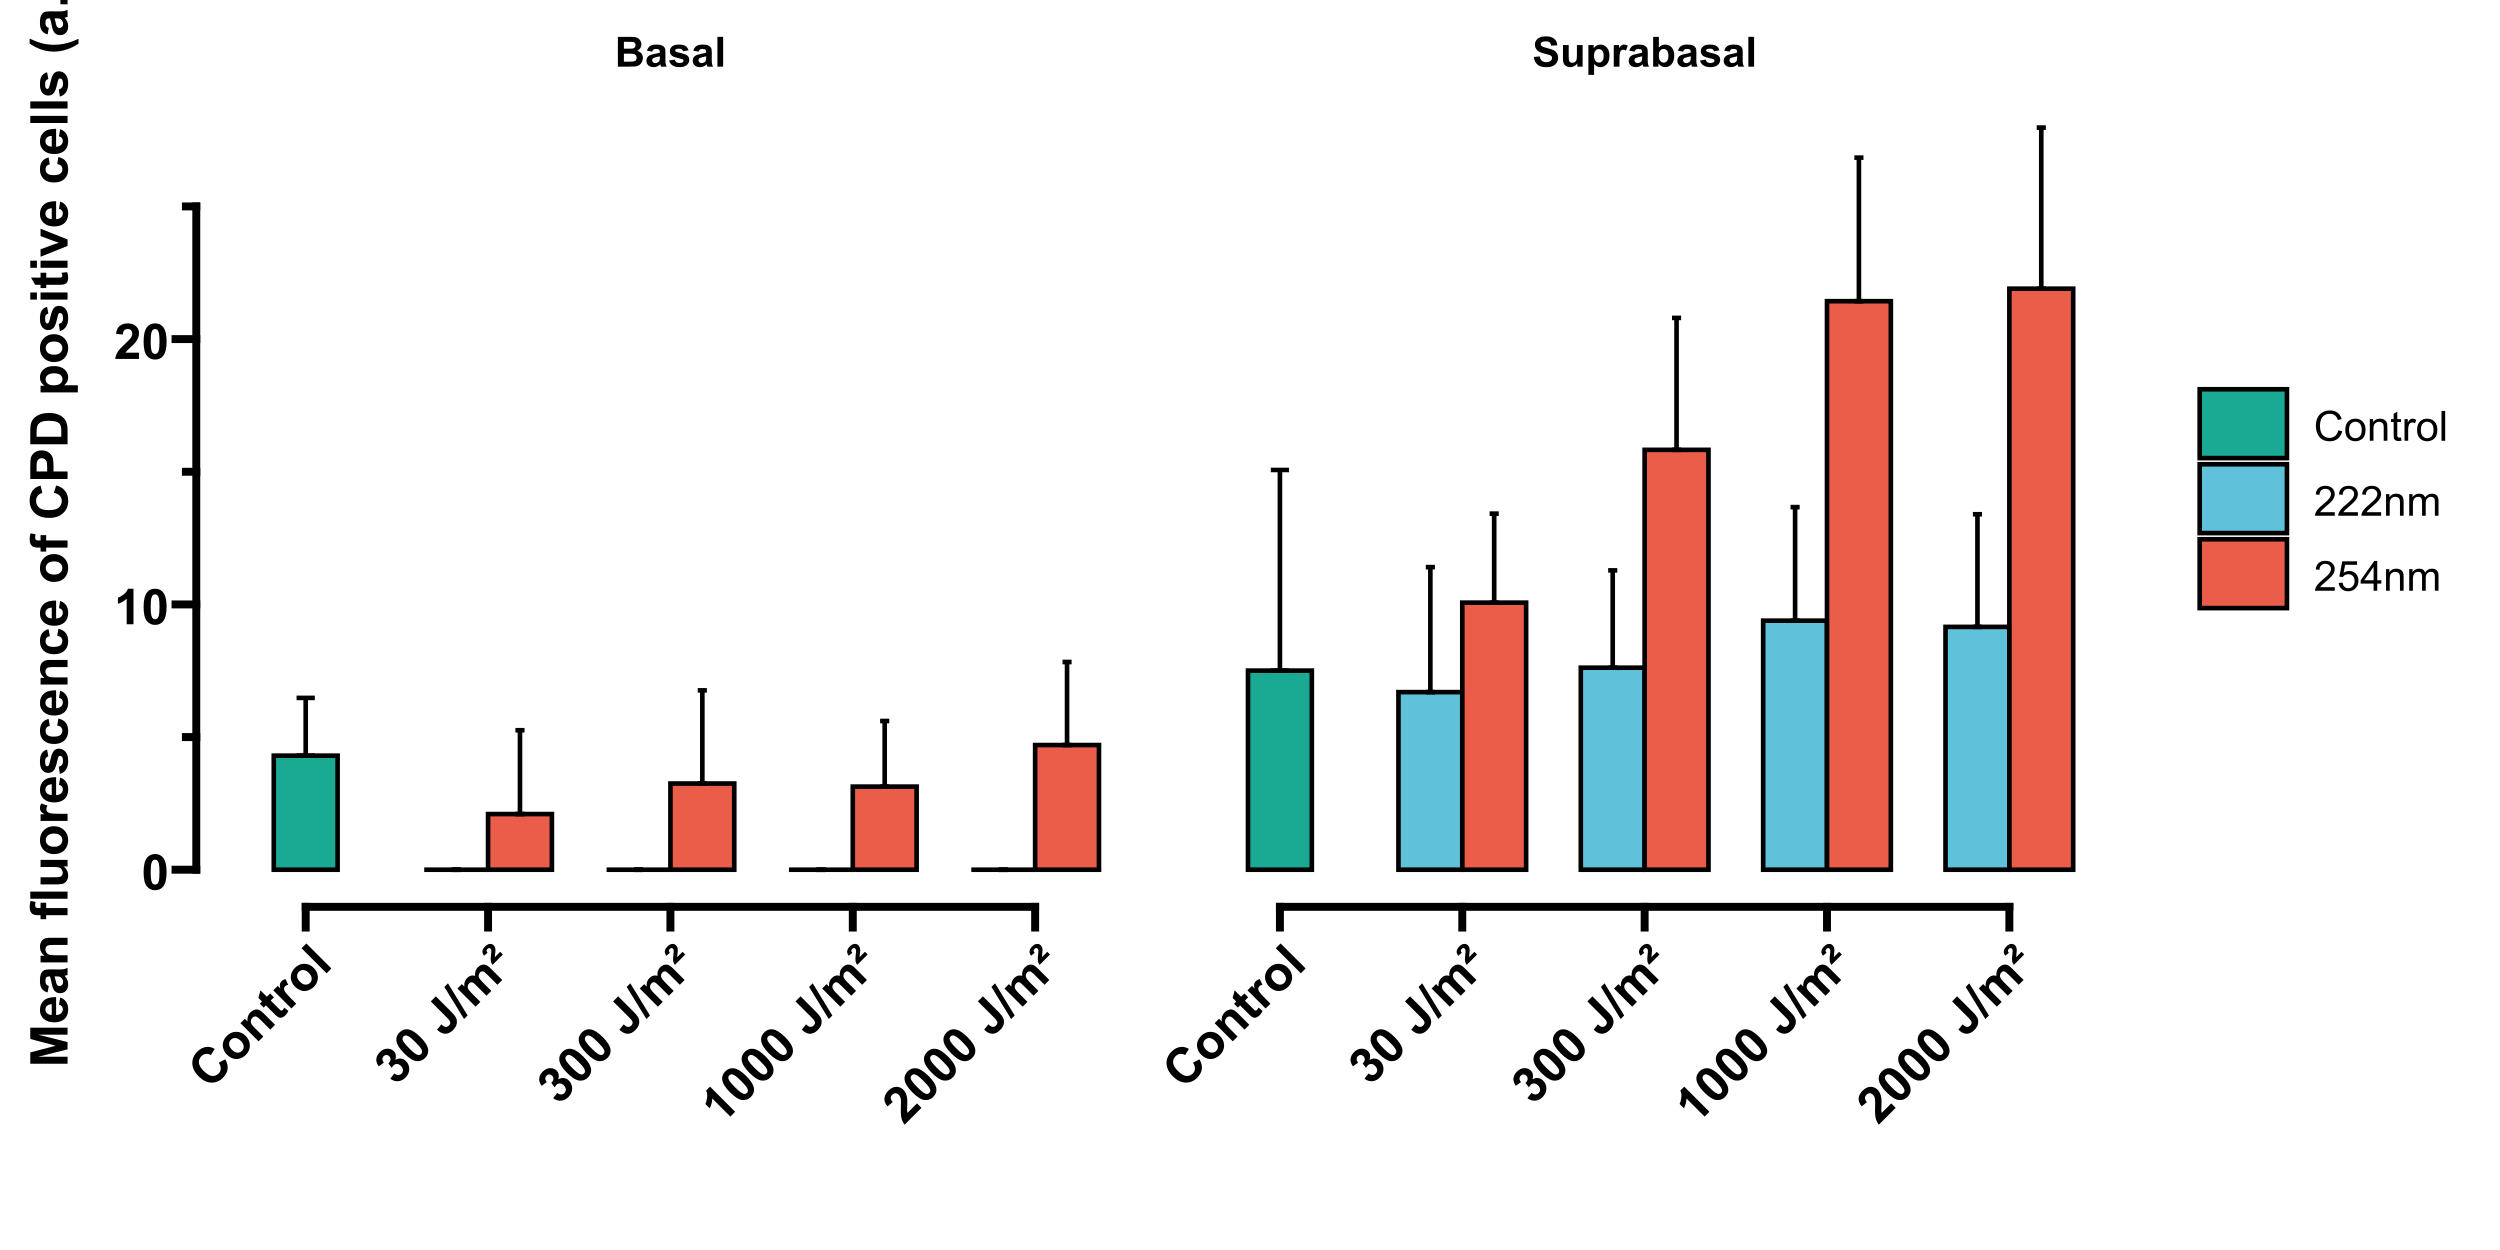 <?xml version="1.0" encoding="UTF-8"?>
<svg xmlns="http://www.w3.org/2000/svg" xmlns:xlink="http://www.w3.org/1999/xlink" width="576" height="288" viewBox="0 0 576 288">
<defs>
<g>
<g id="glyph-0-0">
<path d="M 0.703 -6.871 L 3.449 -6.871 C 3.992 -6.871 4.398 -6.848 4.668 -6.805 C 4.934 -6.758 5.172 -6.664 5.383 -6.52 C 5.594 -6.375 5.77 -6.184 5.91 -5.945 C 6.051 -5.707 6.121 -5.438 6.121 -5.141 C 6.121 -4.82 6.035 -4.523 5.863 -4.258 C 5.688 -3.988 5.453 -3.785 5.156 -3.652 C 5.574 -3.531 5.898 -3.32 6.121 -3.027 C 6.348 -2.734 6.461 -2.391 6.461 -1.992 C 6.461 -1.68 6.387 -1.375 6.242 -1.082 C 6.098 -0.785 5.898 -0.551 5.645 -0.371 C 5.395 -0.195 5.086 -0.086 4.715 -0.047 C 4.484 -0.023 3.926 -0.008 3.043 0 L 0.703 0 L 0.703 -6.871 M 2.09 -5.727 L 2.09 -4.141 L 3 -4.141 C 3.539 -4.141 3.875 -4.148 4.008 -4.164 C 4.246 -4.191 4.434 -4.273 4.566 -4.41 C 4.703 -4.543 4.773 -4.723 4.773 -4.945 C 4.773 -5.156 4.715 -5.332 4.598 -5.465 C 4.48 -5.598 4.305 -5.676 4.074 -5.703 C 3.938 -5.719 3.539 -5.727 2.887 -5.727 L 2.09 -5.727 M 2.09 -2.996 L 2.09 -1.156 L 3.375 -1.156 C 3.875 -1.156 4.191 -1.172 4.328 -1.199 C 4.531 -1.238 4.699 -1.328 4.832 -1.473 C 4.961 -1.621 5.023 -1.812 5.023 -2.059 C 5.023 -2.266 4.977 -2.438 4.875 -2.582 C 4.773 -2.727 4.629 -2.832 4.441 -2.898 C 4.254 -2.961 3.844 -2.996 3.211 -2.996 Z M 2.09 -2.996 "/>
</g>
<g id="glyph-0-1">
<path d="M 1.672 -3.461 L 0.477 -3.676 C 0.613 -4.156 0.844 -4.512 1.172 -4.742 C 1.5 -4.977 1.988 -5.09 2.633 -5.09 C 3.223 -5.09 3.66 -5.02 3.945 -4.883 C 4.234 -4.742 4.438 -4.566 4.555 -4.352 C 4.672 -4.137 4.73 -3.746 4.73 -3.172 L 4.715 -1.637 C 4.715 -1.199 4.738 -0.875 4.777 -0.668 C 4.82 -0.461 4.898 -0.238 5.016 0 L 3.711 0 C 3.68 -0.086 3.637 -0.219 3.586 -0.391 C 3.562 -0.469 3.547 -0.52 3.539 -0.543 C 3.312 -0.324 3.074 -0.16 2.816 -0.051 C 2.562 0.059 2.289 0.113 1.996 0.113 C 1.484 0.113 1.082 -0.027 0.785 -0.305 C 0.488 -0.582 0.344 -0.934 0.344 -1.359 C 0.344 -1.641 0.41 -1.891 0.543 -2.113 C 0.68 -2.332 0.867 -2.5 1.109 -2.617 C 1.352 -2.734 1.699 -2.836 2.156 -2.926 C 2.773 -3.039 3.199 -3.148 3.438 -3.25 L 3.438 -3.379 C 3.438 -3.633 3.375 -3.812 3.25 -3.922 C 3.125 -4.027 2.887 -4.082 2.539 -4.082 C 2.305 -4.082 2.125 -4.035 1.992 -3.945 C 1.859 -3.852 1.754 -3.691 1.672 -3.461 M 3.438 -2.391 C 3.266 -2.336 3 -2.266 2.633 -2.188 C 2.27 -2.109 2.031 -2.035 1.918 -1.961 C 1.746 -1.836 1.66 -1.684 1.66 -1.496 C 1.66 -1.312 1.727 -1.152 1.867 -1.016 C 2.004 -0.883 2.18 -0.816 2.391 -0.816 C 2.629 -0.816 2.855 -0.895 3.07 -1.051 C 3.23 -1.168 3.336 -1.312 3.383 -1.484 C 3.418 -1.598 3.438 -1.812 3.438 -2.129 Z M 3.438 -2.391 "/>
</g>
<g id="glyph-0-2">
<path d="M 0.227 -1.422 L 1.547 -1.621 C 1.602 -1.367 1.719 -1.172 1.891 -1.039 C 2.062 -0.906 2.301 -0.84 2.609 -0.84 C 2.953 -0.84 3.207 -0.902 3.379 -1.027 C 3.496 -1.113 3.555 -1.23 3.555 -1.379 C 3.555 -1.477 3.523 -1.562 3.461 -1.625 C 3.395 -1.688 3.246 -1.746 3.02 -1.801 C 1.957 -2.035 1.281 -2.25 1 -2.441 C 0.605 -2.711 0.406 -3.086 0.406 -3.562 C 0.406 -3.992 0.578 -4.355 0.918 -4.648 C 1.258 -4.945 1.789 -5.09 2.504 -5.09 C 3.184 -5.09 3.691 -4.98 4.023 -4.758 C 4.352 -4.535 4.582 -4.207 4.707 -3.773 L 3.465 -3.543 C 3.41 -3.738 3.309 -3.887 3.16 -3.988 C 3.012 -4.094 2.801 -4.145 2.527 -4.145 C 2.18 -4.145 1.93 -4.094 1.781 -4 C 1.68 -3.93 1.633 -3.84 1.633 -3.73 C 1.633 -3.637 1.676 -3.559 1.762 -3.492 C 1.883 -3.406 2.293 -3.281 2.992 -3.121 C 3.695 -2.961 4.184 -2.766 4.461 -2.535 C 4.738 -2.301 4.875 -1.977 4.875 -1.555 C 4.875 -1.102 4.684 -0.707 4.305 -0.379 C 3.922 -0.051 3.359 0.113 2.609 0.113 C 1.934 0.113 1.395 -0.023 1 -0.301 C 0.605 -0.574 0.348 -0.949 0.227 -1.422 Z M 0.227 -1.422 "/>
</g>
<g id="glyph-0-3">
<path d="M 0.688 0 L 0.688 -6.871 L 2.008 -6.871 L 2.008 0 Z M 0.688 0 "/>
</g>
<g id="glyph-0-4">
<path d="M 0.348 -2.234 L 1.695 -2.367 C 1.777 -1.914 1.941 -1.582 2.191 -1.367 C 2.441 -1.156 2.773 -1.051 3.195 -1.051 C 3.645 -1.051 3.98 -1.145 4.207 -1.332 C 4.434 -1.523 4.547 -1.742 4.547 -1.996 C 4.547 -2.16 4.5 -2.297 4.402 -2.41 C 4.309 -2.527 4.141 -2.625 3.906 -2.711 C 3.742 -2.766 3.371 -2.867 2.793 -3.008 C 2.051 -3.195 1.527 -3.422 1.227 -3.688 C 0.805 -4.066 0.594 -4.527 0.594 -5.07 C 0.594 -5.422 0.695 -5.75 0.895 -6.055 C 1.09 -6.359 1.379 -6.59 1.75 -6.75 C 2.125 -6.91 2.574 -6.988 3.102 -6.988 C 3.965 -6.988 4.613 -6.801 5.051 -6.422 C 5.488 -6.043 5.715 -5.539 5.738 -4.906 L 4.352 -4.848 C 4.289 -5.199 4.164 -5.453 3.969 -5.609 C 3.773 -5.762 3.48 -5.84 3.09 -5.84 C 2.688 -5.84 2.371 -5.758 2.141 -5.594 C 1.996 -5.484 1.922 -5.344 1.922 -5.164 C 1.922 -5.004 1.992 -4.863 2.129 -4.75 C 2.305 -4.602 2.727 -4.449 3.402 -4.289 C 4.078 -4.129 4.578 -3.965 4.902 -3.793 C 5.223 -3.625 5.477 -3.391 5.66 -3.098 C 5.844 -2.801 5.934 -2.438 5.934 -2 C 5.934 -1.609 5.824 -1.238 5.605 -0.895 C 5.387 -0.551 5.078 -0.297 4.68 -0.129 C 4.277 0.039 3.781 0.121 3.184 0.121 C 2.312 0.121 1.648 -0.078 1.18 -0.48 C 0.715 -0.883 0.438 -1.469 0.348 -2.234 Z M 0.348 -2.234 "/>
</g>
<g id="glyph-0-5">
<path d="M 3.965 0 L 3.965 -0.746 C 3.785 -0.48 3.547 -0.27 3.25 -0.117 C 2.957 0.035 2.645 0.113 2.316 0.113 C 1.98 0.113 1.68 0.039 1.414 -0.109 C 1.148 -0.254 0.957 -0.461 0.84 -0.727 C 0.719 -0.992 0.66 -1.359 0.66 -1.828 L 0.66 -4.977 L 1.977 -4.977 L 1.977 -2.691 C 1.977 -1.992 2.004 -1.562 2.051 -1.402 C 2.098 -1.246 2.188 -1.121 2.316 -1.027 C 2.445 -0.938 2.605 -0.891 2.805 -0.891 C 3.027 -0.891 3.23 -0.953 3.406 -1.074 C 3.586 -1.199 3.707 -1.352 3.773 -1.535 C 3.84 -1.719 3.871 -2.164 3.871 -2.879 L 3.871 -4.977 L 5.188 -4.977 L 5.188 0 Z M 3.965 0 "/>
</g>
<g id="glyph-0-6">
<path d="M 0.652 -4.977 L 1.879 -4.977 L 1.879 -4.246 C 2.039 -4.496 2.254 -4.699 2.527 -4.855 C 2.797 -5.012 3.102 -5.09 3.43 -5.09 C 4.008 -5.09 4.5 -4.863 4.902 -4.41 C 5.305 -3.957 5.508 -3.328 5.508 -2.516 C 5.508 -1.688 5.305 -1.039 4.898 -0.578 C 4.492 -0.117 4 0.113 3.422 0.113 C 3.148 0.113 2.898 0.059 2.676 -0.051 C 2.449 -0.16 2.215 -0.348 1.969 -0.613 L 1.969 1.895 L 0.652 1.895 L 0.652 -4.977 M 1.953 -2.574 C 1.953 -2.016 2.066 -1.602 2.289 -1.332 C 2.508 -1.066 2.781 -0.934 3.098 -0.934 C 3.406 -0.934 3.66 -1.055 3.863 -1.301 C 4.066 -1.547 4.168 -1.949 4.168 -2.508 C 4.168 -3.031 4.062 -3.418 3.852 -3.672 C 3.645 -3.922 3.383 -4.051 3.074 -4.051 C 2.754 -4.051 2.484 -3.926 2.273 -3.676 C 2.062 -3.43 1.953 -3.062 1.953 -2.574 Z M 1.953 -2.574 "/>
</g>
<g id="glyph-0-7">
<path d="M 1.949 0 L 0.633 0 L 0.633 -4.977 L 1.855 -4.977 L 1.855 -4.27 C 2.066 -4.605 2.254 -4.824 2.422 -4.93 C 2.59 -5.039 2.777 -5.09 2.992 -5.09 C 3.289 -5.09 3.578 -5.008 3.859 -4.844 L 3.449 -3.695 C 3.227 -3.836 3.023 -3.91 2.832 -3.91 C 2.648 -3.91 2.492 -3.859 2.363 -3.758 C 2.234 -3.656 2.133 -3.473 2.059 -3.207 C 1.988 -2.941 1.949 -2.383 1.949 -1.539 Z M 1.949 0 "/>
</g>
<g id="glyph-0-8">
<path d="M 0.633 0 L 0.633 -6.871 L 1.949 -6.871 L 1.949 -4.398 C 2.355 -4.859 2.836 -5.09 3.395 -5.09 C 4 -5.09 4.5 -4.871 4.898 -4.434 C 5.297 -3.992 5.492 -3.363 5.492 -2.539 C 5.492 -1.691 5.293 -1.035 4.887 -0.578 C 4.48 -0.117 3.992 0.113 3.414 0.113 C 3.129 0.113 2.848 0.043 2.57 -0.102 C 2.293 -0.242 2.055 -0.453 1.855 -0.73 L 1.855 0 L 0.633 0 M 1.941 -2.598 C 1.941 -2.082 2.023 -1.699 2.184 -1.453 C 2.414 -1.102 2.715 -0.93 3.094 -0.93 C 3.383 -0.93 3.633 -1.051 3.836 -1.301 C 4.043 -1.551 4.145 -1.941 4.145 -2.477 C 4.145 -3.043 4.039 -3.453 3.836 -3.707 C 3.629 -3.957 3.363 -4.082 3.043 -4.082 C 2.727 -4.082 2.465 -3.961 2.254 -3.715 C 2.047 -3.469 1.941 -3.098 1.941 -2.598 Z M 1.941 -2.598 "/>
</g>
<g id="glyph-1-0">
<path d="M 2.156 -6.398 L 3.645 -7.172 C 4.102 -6.367 4.281 -5.613 4.184 -4.906 C 4.086 -4.195 3.73 -3.531 3.109 -2.914 C 2.344 -2.145 1.453 -1.777 0.434 -1.809 C -0.582 -1.84 -1.543 -2.309 -2.453 -3.215 C -3.414 -4.176 -3.91 -5.172 -3.945 -6.199 C -3.98 -7.223 -3.594 -8.141 -2.785 -8.949 C -2.082 -9.656 -1.301 -10.02 -0.441 -10.043 C 0.066 -10.059 0.621 -9.902 1.211 -9.574 L 0.336 -8.145 C -0.031 -8.375 -0.41 -8.469 -0.801 -8.426 C -1.191 -8.383 -1.539 -8.207 -1.852 -7.895 C -2.277 -7.469 -2.473 -6.969 -2.43 -6.395 C -2.391 -5.82 -2.027 -5.191 -1.34 -4.504 C -0.609 -3.773 0.043 -3.387 0.613 -3.336 C 1.188 -3.289 1.684 -3.477 2.102 -3.898 C 2.41 -4.207 2.578 -4.57 2.605 -4.992 C 2.633 -5.41 2.48 -5.879 2.156 -6.398 Z M 2.156 -6.398 "/>
</g>
<g id="glyph-1-1">
<path d="M -1.828 -2.473 C -2.195 -2.84 -2.457 -3.285 -2.621 -3.809 C -2.785 -4.336 -2.789 -4.855 -2.641 -5.367 C -2.488 -5.879 -2.207 -6.34 -1.797 -6.75 C -1.168 -7.383 -0.441 -7.695 0.371 -7.688 C 1.188 -7.684 1.906 -7.367 2.535 -6.738 C 3.168 -6.105 3.488 -5.379 3.496 -4.555 C 3.504 -3.73 3.199 -3.008 2.578 -2.391 C 2.195 -2.008 1.742 -1.727 1.223 -1.555 C 0.703 -1.379 0.184 -1.367 -0.332 -1.52 C -0.848 -1.676 -1.348 -1.992 -1.828 -2.473 M -0.633 -3.547 C -0.219 -3.133 0.195 -2.914 0.613 -2.891 C 1.031 -2.867 1.383 -2.996 1.672 -3.285 C 1.961 -3.574 2.094 -3.926 2.07 -4.344 C 2.043 -4.758 1.82 -5.176 1.402 -5.598 C 0.992 -6.008 0.578 -6.223 0.164 -6.25 C -0.254 -6.273 -0.605 -6.141 -0.895 -5.852 C -1.184 -5.562 -1.316 -5.211 -1.293 -4.793 C -1.266 -4.375 -1.047 -3.961 -0.633 -3.547 Z M -0.633 -3.547 "/>
</g>
<g id="glyph-1-2">
<path d="M 4.379 -4.379 L 3.273 -3.273 L 1.141 -5.406 C 0.691 -5.859 0.375 -6.129 0.195 -6.215 C 0.016 -6.297 -0.164 -6.324 -0.344 -6.293 C -0.523 -6.258 -0.688 -6.168 -0.84 -6.02 C -1.031 -5.828 -1.148 -5.602 -1.195 -5.344 C -1.242 -5.09 -1.211 -4.844 -1.094 -4.613 C -0.977 -4.387 -0.684 -4.035 -0.215 -3.57 L 1.676 -1.676 L 0.57 -0.57 L -3.609 -4.75 L -2.582 -5.777 L -1.969 -5.164 C -2.074 -6 -1.852 -6.695 -1.301 -7.25 C -1.055 -7.496 -0.789 -7.672 -0.496 -7.789 C -0.207 -7.902 0.059 -7.941 0.297 -7.91 C 0.539 -7.875 0.766 -7.793 0.977 -7.66 C 1.191 -7.527 1.461 -7.301 1.781 -6.98 Z M 4.379 -4.379 "/>
</g>
<g id="glyph-1-3">
<path d="M -1.684 -6.676 L -0.805 -5.793 L -1.559 -5.039 L 0.125 -3.352 C 0.469 -3.012 0.672 -2.82 0.742 -2.777 C 0.816 -2.738 0.895 -2.723 0.98 -2.738 C 1.07 -2.75 1.152 -2.797 1.223 -2.871 C 1.328 -2.973 1.438 -3.156 1.562 -3.422 L 2.516 -2.656 C 2.367 -2.289 2.133 -1.941 1.809 -1.617 C 1.605 -1.418 1.395 -1.273 1.168 -1.18 C 0.941 -1.086 0.734 -1.055 0.555 -1.086 C 0.375 -1.117 0.18 -1.211 -0.031 -1.363 C -0.184 -1.469 -0.457 -1.715 -0.848 -2.105 L -2.668 -3.93 L -3.176 -3.422 L -4.059 -4.301 L -3.551 -4.809 L -4.379 -5.641 L -3.918 -7.395 L -2.441 -5.918 Z M -1.684 -6.676 "/>
</g>
<g id="glyph-1-4">
<path d="M 1.637 -1.637 L 0.531 -0.531 L -3.648 -4.711 L -2.621 -5.738 L -2.027 -5.145 C -2.133 -5.602 -2.16 -5.945 -2.109 -6.172 C -2.055 -6.402 -1.941 -6.605 -1.762 -6.785 C -1.512 -7.039 -1.199 -7.211 -0.828 -7.305 L -0.203 -6 C -0.512 -5.934 -0.746 -5.82 -0.906 -5.66 C -1.059 -5.504 -1.148 -5.332 -1.172 -5.137 C -1.191 -4.945 -1.125 -4.707 -0.961 -4.422 C -0.801 -4.137 -0.363 -3.641 0.348 -2.93 Z M 1.637 -1.637 "/>
</g>
<g id="glyph-1-5">
<path d="M 0.578 -0.578 L -5.191 -6.348 L -4.086 -7.453 L 1.684 -1.684 Z M 0.578 -0.578 "/>
</g>
<g id="glyph-1-6">
<path d="M -1.227 -1.836 L -0.289 -3.035 C 0.02 -2.797 0.32 -2.68 0.613 -2.684 C 0.906 -2.691 1.16 -2.797 1.375 -3.012 C 1.602 -3.238 1.707 -3.52 1.691 -3.848 C 1.672 -4.176 1.52 -4.488 1.223 -4.781 C 0.945 -5.059 0.652 -5.207 0.34 -5.219 C 0.027 -5.23 -0.238 -5.133 -0.453 -4.918 C -0.594 -4.773 -0.734 -4.578 -0.879 -4.324 L -1.656 -5.348 C -1.352 -5.641 -1.188 -5.934 -1.168 -6.23 C -1.148 -6.523 -1.25 -6.785 -1.48 -7.016 C -1.676 -7.207 -1.887 -7.305 -2.117 -7.305 C -2.348 -7.305 -2.559 -7.211 -2.75 -7.02 C -2.941 -6.828 -3.035 -6.602 -3.039 -6.336 C -3.043 -6.07 -2.93 -5.801 -2.707 -5.52 L -3.902 -4.672 C -4.18 -5.094 -4.352 -5.477 -4.418 -5.828 C -4.48 -6.18 -4.445 -6.543 -4.309 -6.918 C -4.172 -7.293 -3.945 -7.641 -3.629 -7.957 C -3.086 -8.5 -2.477 -8.766 -1.801 -8.746 C -1.25 -8.734 -0.793 -8.547 -0.438 -8.191 C 0.07 -7.684 0.195 -7.004 -0.055 -6.148 C 0.348 -6.406 0.77 -6.512 1.215 -6.465 C 1.66 -6.418 2.055 -6.219 2.406 -5.867 C 2.91 -5.363 3.156 -4.746 3.145 -4.02 C 3.133 -3.293 2.852 -2.652 2.297 -2.102 C 1.777 -1.578 1.191 -1.297 0.551 -1.254 C -0.094 -1.211 -0.688 -1.402 -1.227 -1.836 Z M -1.227 -1.836 "/>
</g>
<g id="glyph-1-7">
<path d="M -3.582 -8.008 C -3.023 -8.566 -2.387 -8.801 -1.672 -8.719 C -0.824 -8.621 0.145 -8.027 1.238 -6.93 C 2.332 -5.84 2.926 -4.867 3.027 -4.012 C 3.109 -3.305 2.871 -2.672 2.309 -2.113 C 1.75 -1.551 1.082 -1.316 0.305 -1.402 C -0.469 -1.492 -1.41 -2.09 -2.52 -3.195 C -3.605 -4.281 -4.199 -5.254 -4.297 -6.109 C -4.379 -6.816 -4.141 -7.445 -3.582 -8.008 M -2.664 -7.09 C -2.797 -6.953 -2.875 -6.793 -2.895 -6.602 C -2.914 -6.414 -2.844 -6.18 -2.68 -5.898 C -2.469 -5.539 -2.027 -5.02 -1.352 -4.34 C -0.672 -3.664 -0.176 -3.234 0.148 -3.047 C 0.469 -2.863 0.723 -2.781 0.91 -2.801 C 1.098 -2.82 1.258 -2.898 1.395 -3.031 C 1.527 -3.164 1.605 -3.328 1.625 -3.516 C 1.645 -3.707 1.57 -3.941 1.41 -4.219 C 1.203 -4.578 0.758 -5.098 0.082 -5.773 C -0.594 -6.453 -1.094 -6.883 -1.414 -7.066 C -1.738 -7.254 -1.992 -7.336 -2.18 -7.316 C -2.371 -7.297 -2.531 -7.223 -2.664 -7.09 Z M -2.664 -7.09 "/>
</g>
<g id="glyph-1-8">
</g>
<g id="glyph-1-9">
<path d="M -3.102 -8.438 L -1.941 -9.602 L 1.711 -5.949 C 2.191 -5.469 2.516 -5.059 2.688 -4.719 C 2.91 -4.27 2.977 -3.797 2.883 -3.297 C 2.789 -2.797 2.5 -2.305 2.016 -1.82 C 1.445 -1.25 0.848 -0.969 0.223 -0.98 C -0.402 -0.992 -1.027 -1.309 -1.645 -1.922 L -0.672 -3.145 C -0.328 -2.828 -0.047 -2.641 0.172 -2.59 C 0.508 -2.508 0.801 -2.598 1.059 -2.855 C 1.32 -3.113 1.43 -3.371 1.387 -3.629 C 1.348 -3.883 1.094 -4.246 0.625 -4.711 Z M -3.102 -8.438 "/>
</g>
<g id="glyph-1-10">
<path d="M 0.086 0.109 L -4.453 -7.285 L -3.621 -8.117 L 0.902 -0.703 Z M 0.086 0.109 "/>
</g>
<g id="glyph-1-11">
<path d="M -3.684 -4.676 L -2.664 -5.695 L -2.094 -5.125 C -2.172 -5.934 -1.961 -6.59 -1.457 -7.094 C -1.188 -7.359 -0.902 -7.539 -0.594 -7.625 C -0.289 -7.711 0.039 -7.707 0.391 -7.609 C 0.352 -8.016 0.383 -8.379 0.484 -8.703 C 0.586 -9.023 0.758 -9.309 1 -9.551 C 1.309 -9.855 1.629 -10.055 1.965 -10.141 C 2.305 -10.23 2.645 -10.203 2.992 -10.07 C 3.246 -9.965 3.574 -9.715 3.973 -9.316 L 6.645 -6.645 L 5.539 -5.539 L 3.148 -7.926 C 2.734 -8.34 2.43 -8.57 2.23 -8.617 C 1.973 -8.672 1.734 -8.594 1.523 -8.379 C 1.367 -8.227 1.27 -8.031 1.227 -7.801 C 1.188 -7.57 1.227 -7.332 1.348 -7.09 C 1.469 -6.848 1.727 -6.531 2.121 -6.137 L 4.129 -4.129 L 3.023 -3.023 L 0.73 -5.312 C 0.324 -5.719 0.043 -5.965 -0.113 -6.043 C -0.273 -6.121 -0.422 -6.148 -0.562 -6.121 C -0.703 -6.098 -0.844 -6.016 -0.984 -5.871 C -1.156 -5.703 -1.262 -5.504 -1.309 -5.273 C -1.352 -5.047 -1.316 -4.816 -1.203 -4.582 C -1.09 -4.352 -0.832 -4.035 -0.43 -3.633 L 1.602 -1.602 L 0.496 -0.496 Z M -3.684 -4.676 "/>
</g>
<g id="glyph-1-12">
<path d="M -0.996 -5.973 L -0.375 -5.348 L -2.762 -2.961 C -2.957 -3.211 -3.086 -3.484 -3.148 -3.773 C -3.207 -4.062 -3.199 -4.562 -3.113 -5.27 C -3.047 -5.805 -3.023 -6.137 -3.039 -6.273 C -3.059 -6.457 -3.117 -6.598 -3.219 -6.699 C -3.316 -6.797 -3.426 -6.84 -3.551 -6.832 C -3.672 -6.824 -3.801 -6.754 -3.938 -6.621 C -4.07 -6.488 -4.137 -6.355 -4.141 -6.227 C -4.141 -6.094 -4.062 -5.938 -3.906 -5.746 L -4.711 -5.066 C -4.98 -5.41 -5.105 -5.734 -5.09 -6.035 C -5.066 -6.43 -4.863 -6.82 -4.48 -7.203 C -4.113 -7.566 -3.75 -7.762 -3.391 -7.789 C -3.031 -7.812 -2.734 -7.711 -2.508 -7.48 C -2.367 -7.34 -2.262 -7.176 -2.195 -6.988 C -2.129 -6.801 -2.09 -6.574 -2.086 -6.305 C -2.086 -6.168 -2.117 -5.844 -2.176 -5.332 C -2.211 -5.062 -2.23 -4.863 -2.23 -4.734 Z M -0.996 -5.973 "/>
</g>
<g id="glyph-1-13">
<path d="M 3.172 -3.172 L 2.066 -2.066 L -2.102 -6.234 C -2.129 -5.453 -2.324 -4.695 -2.691 -3.969 L -3.695 -4.973 C -3.5 -5.355 -3.367 -5.848 -3.293 -6.449 C -3.219 -7.051 -3.293 -7.59 -3.52 -8.07 L -2.621 -8.965 Z M 3.172 -3.172 "/>
</g>
<g id="glyph-1-14">
<path d="M 3.051 -5.105 L 4.078 -4.078 L 0.199 -0.199 C -0.145 -0.633 -0.387 -1.125 -0.527 -1.684 C -0.664 -2.242 -0.711 -3.117 -0.664 -4.309 C -0.633 -5.273 -0.641 -5.895 -0.691 -6.172 C -0.77 -6.551 -0.918 -6.855 -1.141 -7.078 C -1.387 -7.324 -1.645 -7.445 -1.91 -7.445 C -2.176 -7.445 -2.422 -7.332 -2.656 -7.098 C -2.887 -6.867 -3 -6.613 -3 -6.336 C -2.996 -6.062 -2.844 -5.75 -2.543 -5.406 L -3.754 -4.418 C -4.297 -5.09 -4.527 -5.734 -4.449 -6.344 C -4.367 -6.957 -4.066 -7.523 -3.547 -8.043 C -2.977 -8.609 -2.375 -8.906 -1.742 -8.922 C -1.109 -8.941 -0.566 -8.723 -0.109 -8.266 C 0.148 -8.008 0.352 -7.711 0.492 -7.383 C 0.633 -7.055 0.73 -6.664 0.789 -6.203 C 0.824 -5.898 0.828 -5.41 0.801 -4.742 C 0.77 -4.074 0.762 -3.641 0.773 -3.441 C 0.785 -3.242 0.812 -3.066 0.855 -2.91 Z M 3.051 -5.105 "/>
</g>
<g id="glyph-2-0">
<path d="M 3.129 -8.195 C 3.918 -8.195 4.535 -7.91 4.98 -7.348 C 5.512 -6.68 5.777 -5.57 5.777 -4.023 C 5.777 -2.48 5.512 -1.371 4.977 -0.695 C 4.535 -0.141 3.918 0.141 3.129 0.141 C 2.336 0.141 1.695 -0.168 1.207 -0.777 C 0.723 -1.387 0.48 -2.477 0.48 -4.043 C 0.48 -5.578 0.746 -6.684 1.281 -7.359 C 1.723 -7.914 2.336 -8.195 3.129 -8.195 M 3.129 -6.898 C 2.938 -6.898 2.77 -6.836 2.621 -6.715 C 2.473 -6.594 2.359 -6.379 2.277 -6.066 C 2.168 -5.664 2.113 -4.98 2.113 -4.023 C 2.113 -3.066 2.164 -2.41 2.262 -2.051 C 2.355 -1.691 2.477 -1.453 2.625 -1.336 C 2.77 -1.219 2.938 -1.156 3.129 -1.156 C 3.316 -1.156 3.488 -1.219 3.637 -1.34 C 3.785 -1.461 3.898 -1.676 3.98 -1.988 C 4.086 -2.387 4.141 -3.066 4.141 -4.023 C 4.141 -4.98 4.094 -5.641 3.996 -5.996 C 3.898 -6.355 3.777 -6.594 3.633 -6.715 C 3.484 -6.836 3.316 -6.898 3.129 -6.898 Z M 3.129 -6.898 "/>
</g>
<g id="glyph-2-1">
<path d="M 4.488 0 L 2.922 0 L 2.922 -5.895 C 2.352 -5.359 1.676 -4.965 0.902 -4.711 L 0.902 -6.129 C 1.309 -6.262 1.754 -6.516 2.23 -6.887 C 2.711 -7.262 3.039 -7.695 3.219 -8.195 L 4.488 -8.195 Z M 4.488 0 "/>
</g>
<g id="glyph-2-2">
<path d="M 5.766 -1.453 L 5.766 0 L 0.285 0 C 0.344 -0.551 0.52 -1.07 0.816 -1.562 C 1.113 -2.055 1.703 -2.707 2.578 -3.52 C 3.281 -4.176 3.715 -4.621 3.875 -4.855 C 4.09 -5.176 4.195 -5.496 4.195 -5.812 C 4.195 -6.16 4.102 -6.43 3.914 -6.617 C 3.73 -6.805 3.469 -6.898 3.141 -6.898 C 2.812 -6.898 2.555 -6.797 2.359 -6.602 C 2.168 -6.406 2.055 -6.078 2.027 -5.621 L 0.469 -5.777 C 0.559 -6.641 0.852 -7.258 1.34 -7.633 C 1.832 -8.008 2.445 -8.195 3.18 -8.195 C 3.984 -8.195 4.617 -7.977 5.078 -7.543 C 5.535 -7.109 5.766 -6.566 5.766 -5.922 C 5.766 -5.555 5.699 -5.207 5.57 -4.875 C 5.438 -4.543 5.23 -4.191 4.941 -3.828 C 4.754 -3.59 4.414 -3.242 3.918 -2.789 C 3.426 -2.336 3.113 -2.035 2.98 -1.887 C 2.848 -1.738 2.742 -1.594 2.66 -1.453 Z M 5.766 -1.453 "/>
</g>
<g id="glyph-3-0">
<path d="M 0 -0.852 L -8.59 -0.852 L -8.59 -3.445 L -2.73 -5.004 L -8.59 -6.547 L -8.59 -9.148 L 0 -9.148 L 0 -7.535 L -6.762 -7.535 L 0 -5.828 L 0 -4.16 L -6.762 -2.461 L 0 -2.461 Z M 0 -0.852 "/>
</g>
<g id="glyph-3-1">
<path d="M -1.98 -4.465 L -1.703 -6.105 C -1.102 -5.895 -0.645 -5.562 -0.332 -5.105 C -0.016 -4.652 0.141 -4.082 0.141 -3.398 C 0.141 -2.316 -0.215 -1.516 -0.918 -0.996 C -1.484 -0.586 -2.203 -0.383 -3.062 -0.383 C -4.094 -0.383 -4.902 -0.652 -5.488 -1.191 C -6.07 -1.73 -6.363 -2.41 -6.363 -3.234 C -6.363 -4.16 -6.059 -4.891 -5.445 -5.426 C -4.836 -5.961 -3.898 -6.219 -2.637 -6.195 L -2.637 -2.07 C -2.148 -2.078 -1.77 -2.211 -1.496 -2.469 C -1.227 -2.719 -1.09 -3.035 -1.09 -3.414 C -1.09 -3.672 -1.16 -3.891 -1.301 -4.066 C -1.441 -4.242 -1.668 -4.375 -1.98 -4.465 M -3.645 -4.559 C -4.121 -4.547 -4.484 -4.422 -4.73 -4.188 C -4.98 -3.957 -5.102 -3.668 -5.102 -3.336 C -5.102 -2.973 -4.973 -2.676 -4.711 -2.445 C -4.449 -2.211 -4.094 -2.094 -3.645 -2.098 Z M -3.645 -4.559 "/>
</g>
<g id="glyph-3-2">
<path d="M -4.324 -2.094 L -4.594 -0.598 C -5.195 -0.766 -5.641 -1.055 -5.93 -1.465 C -6.219 -1.875 -6.363 -2.484 -6.363 -3.293 C -6.363 -4.027 -6.277 -4.574 -6.102 -4.934 C -5.93 -5.293 -5.707 -5.547 -5.441 -5.691 C -5.172 -5.84 -4.68 -5.914 -3.965 -5.914 L -2.043 -5.895 C -1.496 -5.895 -1.094 -5.922 -0.836 -5.973 C -0.574 -6.027 -0.297 -6.125 0 -6.27 L 0 -4.641 C -0.109 -4.598 -0.273 -4.543 -0.484 -4.484 C -0.582 -4.453 -0.648 -4.438 -0.68 -4.422 C -0.406 -4.141 -0.199 -3.84 -0.062 -3.523 C 0.07 -3.199 0.141 -2.859 0.141 -2.496 C 0.141 -1.855 -0.035 -1.352 -0.379 -0.98 C -0.727 -0.613 -1.168 -0.43 -1.699 -0.43 C -2.051 -0.43 -2.363 -0.512 -2.641 -0.68 C -2.914 -0.848 -3.125 -1.082 -3.273 -1.387 C -3.418 -1.688 -3.547 -2.125 -3.656 -2.695 C -3.801 -3.465 -3.934 -3.996 -4.062 -4.297 L -4.227 -4.297 C -4.539 -4.297 -4.766 -4.215 -4.902 -4.062 C -5.035 -3.902 -5.102 -3.609 -5.102 -3.176 C -5.102 -2.883 -5.047 -2.656 -4.93 -2.492 C -4.816 -2.328 -4.613 -2.191 -4.324 -2.094 M -2.988 -4.297 C -2.918 -4.086 -2.832 -3.75 -2.734 -3.293 C -2.637 -2.836 -2.543 -2.539 -2.449 -2.398 C -2.297 -2.18 -2.102 -2.074 -1.867 -2.074 C -1.637 -2.074 -1.438 -2.16 -1.27 -2.332 C -1.102 -2.504 -1.02 -2.723 -1.02 -2.988 C -1.02 -3.285 -1.117 -3.57 -1.312 -3.836 C -1.461 -4.039 -1.641 -4.168 -1.855 -4.23 C -1.996 -4.273 -2.266 -4.297 -2.66 -4.297 Z M -2.988 -4.297 "/>
</g>
<g id="glyph-3-3">
<path d="M 0 -6.523 L 0 -4.875 L -3.176 -4.875 C -3.848 -4.875 -4.281 -4.84 -4.48 -4.77 C -4.676 -4.699 -4.828 -4.586 -4.938 -4.426 C -5.047 -4.27 -5.102 -4.078 -5.102 -3.855 C -5.102 -3.57 -5.023 -3.312 -4.867 -3.09 C -4.711 -2.859 -4.508 -2.707 -4.25 -2.621 C -3.992 -2.539 -3.512 -2.496 -2.82 -2.496 L 0 -2.496 L 0 -0.852 L -6.223 -0.852 L -6.223 -2.379 L -5.309 -2.379 C -6.012 -2.922 -6.363 -3.605 -6.363 -4.43 C -6.363 -4.793 -6.297 -5.125 -6.168 -5.426 C -6.035 -5.727 -5.867 -5.953 -5.664 -6.109 C -5.461 -6.262 -5.23 -6.371 -4.977 -6.43 C -4.715 -6.492 -4.348 -6.523 -3.867 -6.523 Z M 0 -6.523 "/>
</g>
<g id="glyph-3-4">
</g>
<g id="glyph-3-5">
<path d="M -6.223 -0.141 L -6.223 -1.055 L -6.691 -1.055 C -7.215 -1.055 -7.605 -1.109 -7.863 -1.223 C -8.121 -1.332 -8.332 -1.539 -8.492 -1.836 C -8.656 -2.137 -8.734 -2.512 -8.734 -2.973 C -8.734 -3.441 -8.664 -3.898 -8.523 -4.348 L -7.375 -4.125 C -7.438 -3.863 -7.469 -3.609 -7.469 -3.371 C -7.469 -3.129 -7.414 -2.961 -7.305 -2.855 C -7.191 -2.754 -6.977 -2.703 -6.664 -2.703 L -6.223 -2.703 L -6.223 -3.934 L -4.93 -3.934 L -4.93 -2.703 L 0 -2.703 L 0 -1.055 L -4.93 -1.055 L -4.93 -0.141 Z M -6.223 -0.141 "/>
</g>
<g id="glyph-3-6">
<path d="M 0 -0.859 L -8.59 -0.863 L -8.59 -2.508 L 0 -2.508 Z M 0 -0.859 "/>
</g>
<g id="glyph-3-7">
<path d="M 0 -4.957 L -0.93 -4.957 C -0.598 -4.73 -0.336 -4.434 -0.145 -4.062 C 0.043 -3.695 0.141 -3.305 0.141 -2.895 C 0.141 -2.477 0.047 -2.102 -0.133 -1.77 C -0.316 -1.438 -0.574 -1.195 -0.906 -1.047 C -1.238 -0.898 -1.699 -0.828 -2.285 -0.828 L -6.223 -0.828 L -6.223 -2.473 L -3.363 -2.473 C -2.488 -2.473 -1.953 -2.504 -1.754 -2.562 C -1.559 -2.625 -1.402 -2.734 -1.285 -2.895 C -1.172 -3.055 -1.113 -3.258 -1.113 -3.504 C -1.113 -3.785 -1.191 -4.039 -1.344 -4.258 C -1.5 -4.484 -1.691 -4.633 -1.918 -4.719 C -2.148 -4.797 -2.707 -4.84 -3.598 -4.84 L -6.223 -4.84 L -6.223 -6.484 L 0 -6.484 Z M 0 -4.957 "/>
</g>
<g id="glyph-3-8">
<path d="M -3.199 -0.48 C -3.746 -0.48 -4.273 -0.617 -4.789 -0.887 C -5.297 -1.156 -5.688 -1.535 -5.961 -2.031 C -6.227 -2.523 -6.363 -3.078 -6.363 -3.688 C -6.363 -4.625 -6.059 -5.398 -5.445 -6 C -4.836 -6.602 -4.062 -6.902 -3.129 -6.902 C -2.188 -6.902 -1.406 -6.598 -0.789 -5.992 C -0.168 -5.383 0.141 -4.617 0.141 -3.695 C 0.141 -3.125 0.012 -2.582 -0.246 -2.066 C -0.504 -1.547 -0.883 -1.156 -1.379 -0.887 C -1.879 -0.617 -2.484 -0.48 -3.199 -0.48 M -3.109 -2.168 C -2.492 -2.168 -2.023 -2.312 -1.691 -2.609 C -1.363 -2.898 -1.199 -3.262 -1.199 -3.691 C -1.199 -4.121 -1.363 -4.48 -1.691 -4.773 C -2.02 -5.062 -2.496 -5.211 -3.121 -5.211 C -3.73 -5.211 -4.203 -5.062 -4.531 -4.773 C -4.859 -4.48 -5.023 -4.121 -5.023 -3.691 C -5.023 -3.262 -4.859 -2.902 -4.531 -2.609 C -4.203 -2.316 -3.727 -2.168 -3.109 -2.168 Z M -3.109 -2.168 "/>
</g>
<g id="glyph-3-9">
<path d="M 0 -2.438 L 0 -0.789 L -6.223 -0.793 L -6.223 -2.32 L -5.336 -2.32 C -5.754 -2.582 -6.031 -2.816 -6.164 -3.027 C -6.297 -3.234 -6.363 -3.473 -6.363 -3.738 C -6.363 -4.113 -6.258 -4.473 -6.055 -4.82 L -4.617 -4.312 C -4.797 -4.035 -4.887 -3.777 -4.887 -3.539 C -4.887 -3.309 -4.824 -3.113 -4.695 -2.953 C -4.57 -2.793 -4.34 -2.668 -4.008 -2.574 C -3.676 -2.484 -2.98 -2.438 -1.922 -2.438 Z M 0 -2.438 "/>
</g>
<g id="glyph-3-10">
<path d="M -1.773 -0.281 L -2.027 -1.934 C -1.707 -2.004 -1.465 -2.145 -1.297 -2.359 C -1.133 -2.574 -1.047 -2.875 -1.047 -3.266 C -1.047 -3.688 -1.125 -4.008 -1.281 -4.227 C -1.391 -4.367 -1.539 -4.441 -1.723 -4.441 C -1.848 -4.441 -1.949 -4.402 -2.031 -4.324 C -2.109 -4.242 -2.184 -4.059 -2.25 -3.773 C -2.543 -2.445 -2.809 -1.602 -3.055 -1.25 C -3.387 -0.758 -3.855 -0.512 -4.453 -0.512 C -4.992 -0.512 -5.445 -0.723 -5.812 -1.148 C -6.18 -1.574 -6.363 -2.234 -6.363 -3.129 C -6.363 -3.98 -6.223 -4.613 -5.945 -5.027 C -5.668 -5.441 -5.258 -5.727 -4.719 -5.883 L -4.43 -4.328 C -4.672 -4.262 -4.859 -4.137 -4.984 -3.953 C -5.117 -3.766 -5.18 -3.5 -5.18 -3.16 C -5.18 -2.727 -5.117 -2.414 -5 -2.227 C -4.91 -2.102 -4.801 -2.039 -4.664 -2.039 C -4.547 -2.039 -4.445 -2.094 -4.367 -2.203 C -4.254 -2.352 -4.102 -2.863 -3.902 -3.742 C -3.703 -4.617 -3.457 -5.23 -3.168 -5.578 C -2.875 -5.922 -2.469 -6.094 -1.945 -6.094 C -1.375 -6.094 -0.883 -5.855 -0.473 -5.379 C -0.066 -4.902 0.141 -4.195 0.141 -3.266 C 0.141 -2.414 -0.031 -1.746 -0.375 -1.25 C -0.719 -0.758 -1.184 -0.434 -1.773 -0.281 Z M -1.773 -0.281 "/>
</g>
<g id="glyph-3-11">
<path d="M -4.383 -6.289 L -4.09 -4.664 C -4.414 -4.609 -4.656 -4.484 -4.82 -4.293 C -4.984 -4.098 -5.07 -3.848 -5.07 -3.539 C -5.07 -3.129 -4.926 -2.801 -4.645 -2.559 C -4.359 -2.312 -3.887 -2.191 -3.223 -2.191 C -2.484 -2.191 -1.961 -2.316 -1.656 -2.562 C -1.352 -2.812 -1.199 -3.145 -1.199 -3.562 C -1.199 -3.875 -1.289 -4.133 -1.469 -4.328 C -1.645 -4.531 -1.949 -4.672 -2.383 -4.75 L -2.109 -6.367 C -1.367 -6.199 -0.805 -5.879 -0.426 -5.402 C -0.051 -4.926 0.141 -4.285 0.141 -3.484 C 0.141 -2.574 -0.145 -1.852 -0.719 -1.309 C -1.293 -0.77 -2.09 -0.5 -3.105 -0.5 C -4.133 -0.5 -4.934 -0.77 -5.504 -1.312 C -6.078 -1.855 -6.363 -2.59 -6.363 -3.516 C -6.363 -4.273 -6.199 -4.875 -5.875 -5.324 C -5.547 -5.77 -5.051 -6.09 -4.383 -6.289 Z M -4.383 -6.289 "/>
</g>
<g id="glyph-3-12">
<path d="M -3.156 -6.367 L -2.625 -8.051 C -1.688 -7.793 -0.992 -7.363 -0.535 -6.766 C -0.082 -6.164 0.148 -5.402 0.148 -4.484 C 0.148 -3.34 -0.242 -2.402 -1.023 -1.672 C -1.801 -0.934 -2.867 -0.57 -4.219 -0.57 C -5.648 -0.57 -6.758 -0.938 -7.551 -1.676 C -8.34 -2.414 -8.734 -3.383 -8.734 -4.59 C -8.734 -5.637 -8.426 -6.492 -7.805 -7.148 C -7.438 -7.539 -6.91 -7.832 -6.223 -8.027 L -5.812 -6.312 C -6.258 -6.207 -6.609 -5.996 -6.867 -5.676 C -7.125 -5.352 -7.254 -4.961 -7.254 -4.5 C -7.254 -3.863 -7.023 -3.348 -6.57 -2.949 C -6.109 -2.555 -5.371 -2.355 -4.348 -2.355 C -3.262 -2.355 -2.488 -2.551 -2.027 -2.941 C -1.566 -3.332 -1.336 -3.84 -1.336 -4.465 C -1.336 -4.926 -1.48 -5.32 -1.773 -5.656 C -2.066 -5.984 -2.527 -6.223 -3.156 -6.367 Z M -3.156 -6.367 "/>
</g>
<g id="glyph-3-13">
<path d="M 0 -0.875 L -8.59 -0.875 L -8.59 -3.656 C -8.59 -4.711 -8.547 -5.398 -8.461 -5.719 C -8.332 -6.211 -8.051 -6.621 -7.621 -6.957 C -7.188 -7.285 -6.629 -7.453 -5.945 -7.453 C -5.418 -7.453 -4.977 -7.355 -4.617 -7.164 C -4.258 -6.973 -3.977 -6.73 -3.77 -6.438 C -3.566 -6.141 -3.43 -5.84 -3.363 -5.539 C -3.281 -5.121 -3.238 -4.523 -3.238 -3.738 L -3.242 -2.609 L 0 -2.609 L 0 -0.875 M -7.137 -2.609 L -4.699 -2.609 L -4.699 -3.559 C -4.699 -4.238 -4.742 -4.695 -4.836 -4.93 C -4.922 -5.156 -5.062 -5.34 -5.258 -5.469 C -5.445 -5.602 -5.668 -5.664 -5.922 -5.664 C -6.234 -5.664 -6.492 -5.574 -6.695 -5.391 C -6.898 -5.207 -7.027 -4.973 -7.078 -4.695 C -7.117 -4.484 -7.137 -4.07 -7.137 -3.445 Z M -7.137 -2.609 "/>
</g>
<g id="glyph-3-14">
<path d="M -8.59 -0.867 L -8.59 -4.039 C -8.59 -4.754 -8.535 -5.297 -8.426 -5.672 C -8.277 -6.176 -8.012 -6.605 -7.633 -6.969 C -7.254 -7.324 -6.793 -7.602 -6.242 -7.789 C -5.695 -7.977 -5.016 -8.07 -4.211 -8.07 C -3.504 -8.07 -2.895 -7.98 -2.383 -7.805 C -1.758 -7.59 -1.254 -7.281 -0.867 -6.883 C -0.574 -6.582 -0.344 -6.176 -0.18 -5.664 C -0.062 -5.281 0 -4.77 0 -4.133 L 0 -0.867 L -8.59 -0.867 M -7.137 -2.602 L -1.445 -2.602 L -1.445 -3.898 C -1.445 -4.379 -1.473 -4.73 -1.527 -4.945 C -1.598 -5.227 -1.719 -5.461 -1.887 -5.645 C -2.055 -5.832 -2.332 -5.98 -2.715 -6.102 C -3.102 -6.219 -3.625 -6.273 -4.289 -6.273 C -4.953 -6.273 -5.461 -6.219 -5.82 -6.102 C -6.172 -5.98 -6.453 -5.816 -6.648 -5.609 C -6.852 -5.395 -6.984 -5.129 -7.055 -4.805 C -7.109 -4.562 -7.137 -4.086 -7.137 -3.383 Z M -7.137 -2.602 "/>
</g>
<g id="glyph-3-15">
<path d="M -6.223 -0.816 L -6.223 -2.352 L -5.309 -2.352 C -5.621 -2.551 -5.875 -2.82 -6.07 -3.16 C -6.266 -3.5 -6.363 -3.875 -6.363 -4.289 C -6.363 -5.012 -6.078 -5.625 -5.516 -6.129 C -4.945 -6.633 -4.156 -6.883 -3.145 -6.883 C -2.105 -6.883 -1.301 -6.629 -0.723 -6.125 C -0.148 -5.613 0.141 -5 0.141 -4.277 C 0.141 -3.934 0.07 -3.621 -0.062 -3.344 C -0.199 -3.062 -0.434 -2.77 -0.766 -2.461 L 2.367 -2.461 L 2.367 -0.812 L -6.223 -0.816 M -3.219 -2.445 C -2.516 -2.441 -2 -2.582 -1.668 -2.859 C -1.332 -3.137 -1.164 -3.477 -1.164 -3.875 C -1.164 -4.254 -1.32 -4.574 -1.625 -4.828 C -1.934 -5.082 -2.434 -5.211 -3.133 -5.211 C -3.785 -5.211 -4.273 -5.078 -4.586 -4.816 C -4.902 -4.555 -5.062 -4.23 -5.062 -3.844 C -5.062 -3.441 -4.906 -3.105 -4.598 -2.844 C -4.285 -2.574 -3.828 -2.441 -3.219 -2.445 Z M -3.219 -2.445 "/>
</g>
<g id="glyph-3-16">
<path d="M -7.066 -0.863 L -8.59 -0.863 L -8.59 -2.508 L -7.066 -2.508 L -7.066 -0.863 M 0 -0.859 L -6.223 -0.863 L -6.223 -2.508 L 0 -2.508 Z M 0 -0.859 "/>
</g>
<g id="glyph-3-17">
<path d="M -6.223 -3.715 L -4.91 -3.715 L -4.91 -2.59 L -2.402 -2.59 C -1.895 -2.59 -1.598 -2.602 -1.516 -2.621 C -1.43 -2.645 -1.359 -2.691 -1.305 -2.77 C -1.25 -2.844 -1.223 -2.938 -1.223 -3.047 C -1.223 -3.199 -1.277 -3.418 -1.383 -3.711 L -0.105 -3.852 C 0.059 -3.465 0.141 -3.031 0.141 -2.547 C 0.141 -2.25 0.09 -1.984 -0.008 -1.746 C -0.109 -1.508 -0.238 -1.332 -0.395 -1.223 C -0.555 -1.109 -0.766 -1.031 -1.039 -0.992 C -1.227 -0.957 -1.613 -0.938 -2.195 -0.938 L -4.91 -0.938 L -4.91 -0.184 L -6.223 -0.184 L -6.223 -0.938 L -7.461 -0.938 L -8.422 -2.59 L -6.223 -2.59 Z M -6.223 -3.715 "/>
</g>
<g id="glyph-3-18">
<path d="M 0 -2.57 L -6.223 -0.066 L -6.223 -1.793 L -3.047 -2.965 L -1.984 -3.305 C -2.254 -3.395 -2.434 -3.453 -2.52 -3.477 C -2.695 -3.527 -2.871 -3.586 -3.047 -3.648 L -6.223 -4.836 L -6.223 -6.527 L 0 -4.055 Z M 0 -2.57 "/>
</g>
<g id="glyph-3-19">
<path d="M 2.523 -3.594 L 2.523 -2.461 C 1.625 -1.863 0.684 -1.406 -0.285 -1.094 C -1.258 -0.781 -2.199 -0.629 -3.109 -0.629 C -4.238 -0.629 -5.309 -0.82 -6.316 -1.207 C -7.191 -1.543 -8 -1.969 -8.734 -2.484 L -8.734 -3.609 C -7.555 -3.074 -6.547 -2.707 -5.715 -2.504 C -4.887 -2.305 -4.004 -2.203 -3.078 -2.203 C -2.434 -2.203 -1.777 -2.262 -1.105 -2.383 C -0.438 -2.5 0.203 -2.664 0.809 -2.871 C 1.207 -3.008 1.777 -3.246 2.523 -3.594 Z M 2.523 -3.594 "/>
</g>
<g id="glyph-3-20">
<path d="M 0 -0.859 L -1.648 -0.863 L -1.645 -2.508 L 0 -2.508 Z M 0 -0.859 "/>
</g>
<g id="glyph-3-21">
<path d="M 2.523 -0.402 C 1.828 -0.727 1.297 -0.957 0.926 -1.09 C 0.555 -1.223 0.125 -1.344 -0.355 -1.461 C -0.84 -1.57 -1.301 -1.656 -1.738 -1.711 C -2.172 -1.766 -2.617 -1.793 -3.078 -1.793 C -4.004 -1.793 -4.887 -1.695 -5.715 -1.496 C -6.547 -1.293 -7.555 -0.926 -8.734 -0.395 L -8.734 -1.512 C -7.895 -2.102 -7.004 -2.559 -6.062 -2.887 C -5.121 -3.211 -4.168 -3.375 -3.199 -3.375 C -2.383 -3.375 -1.508 -3.246 -0.574 -2.988 C 0.473 -2.695 1.508 -2.211 2.523 -1.539 Z M 2.523 -0.402 "/>
</g>
<g id="glyph-4-0">
<path d="M 5.645 -2.41 L 6.555 -2.18 C 6.363 -1.434 6.02 -0.863 5.523 -0.473 C 5.027 -0.078 4.422 0.117 3.707 0.117 C 2.969 0.117 2.363 -0.035 1.902 -0.336 C 1.438 -0.637 1.082 -1.074 0.84 -1.645 C 0.598 -2.219 0.477 -2.832 0.477 -3.488 C 0.477 -4.203 0.613 -4.828 0.887 -5.359 C 1.16 -5.895 1.551 -6.297 2.055 -6.574 C 2.559 -6.852 3.117 -6.988 3.723 -6.988 C 4.41 -6.988 4.988 -6.812 5.457 -6.465 C 5.926 -6.113 6.25 -5.621 6.438 -4.988 L 5.539 -4.777 C 5.383 -5.277 5.148 -5.641 4.848 -5.867 C 4.543 -6.098 4.164 -6.211 3.703 -6.211 C 3.176 -6.211 2.734 -6.086 2.379 -5.832 C 2.023 -5.578 1.773 -5.238 1.633 -4.812 C 1.488 -4.387 1.414 -3.945 1.414 -3.492 C 1.414 -2.906 1.5 -2.398 1.672 -1.961 C 1.84 -1.527 2.105 -1.199 2.465 -0.984 C 2.824 -0.77 3.215 -0.66 3.633 -0.66 C 4.141 -0.66 4.574 -0.809 4.926 -1.102 C 5.281 -1.395 5.52 -1.832 5.645 -2.41 Z M 5.645 -2.41 "/>
</g>
<g id="glyph-4-1">
<path d="M 0.32 -2.488 C 0.32 -3.41 0.574 -4.094 1.086 -4.539 C 1.516 -4.906 2.039 -5.09 2.652 -5.09 C 3.336 -5.09 3.898 -4.867 4.332 -4.418 C 4.766 -3.969 4.984 -3.352 4.984 -2.559 C 4.984 -1.918 4.887 -1.414 4.695 -1.047 C 4.504 -0.68 4.223 -0.395 3.855 -0.191 C 3.488 0.012 3.086 0.113 2.652 0.113 C 1.957 0.113 1.395 -0.109 0.965 -0.559 C 0.535 -1.004 0.32 -1.648 0.32 -2.488 M 1.188 -2.488 C 1.188 -1.852 1.324 -1.375 1.602 -1.059 C 1.883 -0.738 2.23 -0.582 2.652 -0.582 C 3.07 -0.582 3.422 -0.742 3.699 -1.059 C 3.977 -1.379 4.117 -1.863 4.117 -2.516 C 4.117 -3.133 3.977 -3.598 3.695 -3.918 C 3.418 -4.234 3.07 -4.391 2.652 -4.391 C 2.23 -4.391 1.883 -4.234 1.602 -3.918 C 1.324 -3.602 1.188 -3.125 1.188 -2.488 Z M 1.188 -2.488 "/>
</g>
<g id="glyph-4-2">
<path d="M 0.633 0 L 0.633 -4.977 L 1.391 -4.977 L 1.391 -4.27 C 1.758 -4.816 2.285 -5.09 2.977 -5.09 C 3.277 -5.09 3.551 -5.035 3.805 -4.93 C 4.055 -4.82 4.242 -4.68 4.367 -4.504 C 4.492 -4.328 4.582 -4.121 4.633 -3.883 C 4.664 -3.727 4.68 -3.453 4.68 -3.062 L 4.68 0 L 3.836 0 L 3.836 -3.027 C 3.836 -3.371 3.801 -3.629 3.734 -3.801 C 3.672 -3.969 3.555 -4.105 3.387 -4.207 C 3.219 -4.309 3.023 -4.359 2.797 -4.359 C 2.438 -4.359 2.129 -4.246 1.867 -4.016 C 1.605 -3.789 1.477 -3.355 1.477 -2.719 L 1.477 0 Z M 0.633 0 "/>
</g>
<g id="glyph-4-3">
<path d="M 2.477 -0.754 L 2.598 -0.008 C 2.359 0.039 2.148 0.066 1.961 0.066 C 1.652 0.066 1.414 0.016 1.246 -0.078 C 1.078 -0.176 0.961 -0.305 0.891 -0.461 C 0.82 -0.621 0.789 -0.953 0.789 -1.457 L 0.789 -4.32 L 0.168 -4.32 L 0.168 -4.977 L 0.789 -4.977 L 0.789 -6.211 L 1.625 -6.719 L 1.625 -4.977 L 2.477 -4.977 L 2.477 -4.32 L 1.625 -4.32 L 1.625 -1.41 C 1.625 -1.172 1.641 -1.016 1.672 -0.945 C 1.699 -0.879 1.75 -0.824 1.816 -0.781 C 1.883 -0.742 1.98 -0.723 2.105 -0.723 C 2.199 -0.723 2.32 -0.734 2.477 -0.754 Z M 2.477 -0.754 "/>
</g>
<g id="glyph-4-4">
<path d="M 0.625 0 L 0.625 -4.977 L 1.383 -4.977 L 1.383 -4.223 C 1.578 -4.578 1.754 -4.809 1.918 -4.922 C 2.082 -5.035 2.266 -5.09 2.461 -5.09 C 2.746 -5.09 3.035 -5 3.328 -4.82 L 3.039 -4.035 C 2.832 -4.156 2.625 -4.219 2.418 -4.219 C 2.234 -4.219 2.07 -4.164 1.922 -4.051 C 1.773 -3.941 1.672 -3.789 1.609 -3.59 C 1.516 -3.289 1.469 -2.961 1.469 -2.605 L 1.469 0 Z M 0.625 0 "/>
</g>
<g id="glyph-4-5">
<path d="M 0.613 0 L 0.613 -6.871 L 1.457 -6.871 L 1.457 0 Z M 0.613 0 "/>
</g>
<g id="glyph-4-6">
<path d="M 4.832 -0.812 L 4.832 0 L 0.289 0 C 0.285 -0.203 0.316 -0.398 0.391 -0.586 C 0.504 -0.895 0.691 -1.199 0.945 -1.5 C 1.199 -1.801 1.566 -2.148 2.047 -2.539 C 2.797 -3.152 3.301 -3.637 3.562 -3.996 C 3.824 -4.355 3.957 -4.691 3.957 -5.012 C 3.957 -5.344 3.836 -5.629 3.598 -5.855 C 3.359 -6.086 3.047 -6.203 2.664 -6.203 C 2.258 -6.203 1.93 -6.078 1.688 -5.836 C 1.445 -5.594 1.32 -5.254 1.316 -4.824 L 0.449 -4.914 C 0.508 -5.559 0.734 -6.051 1.121 -6.391 C 1.508 -6.73 2.027 -6.898 2.68 -6.898 C 3.34 -6.898 3.863 -6.719 4.246 -6.352 C 4.633 -5.984 4.824 -5.531 4.824 -4.992 C 4.824 -4.719 4.766 -4.445 4.656 -4.18 C 4.543 -3.914 4.355 -3.637 4.094 -3.344 C 3.832 -3.047 3.398 -2.645 2.793 -2.133 C 2.289 -1.707 1.961 -1.418 1.82 -1.27 C 1.676 -1.117 1.555 -0.965 1.461 -0.812 Z M 4.832 -0.812 "/>
</g>
<g id="glyph-4-7">
<path d="M 0.633 0 L 0.633 -4.977 L 1.387 -4.977 L 1.387 -4.281 C 1.543 -4.523 1.75 -4.719 2.012 -4.867 C 2.27 -5.016 2.566 -5.09 2.898 -5.09 C 3.266 -5.09 3.566 -5.016 3.805 -4.859 C 4.039 -4.707 4.207 -4.492 4.305 -4.219 C 4.695 -4.801 5.211 -5.09 5.84 -5.09 C 6.336 -5.09 6.715 -4.953 6.98 -4.68 C 7.246 -4.406 7.379 -3.984 7.379 -3.418 L 7.379 0 L 6.539 0 L 6.539 -3.137 C 6.539 -3.473 6.512 -3.715 6.457 -3.863 C 6.402 -4.012 6.305 -4.133 6.16 -4.223 C 6.016 -4.312 5.848 -4.359 5.652 -4.359 C 5.305 -4.359 5.012 -4.242 4.781 -4.012 C 4.551 -3.777 4.434 -3.406 4.434 -2.891 L 4.434 0 L 3.59 0 L 3.59 -3.234 C 3.59 -3.609 3.523 -3.891 3.383 -4.078 C 3.246 -4.266 3.023 -4.359 2.711 -4.359 C 2.473 -4.359 2.254 -4.297 2.051 -4.172 C 1.848 -4.047 1.703 -3.863 1.613 -3.625 C 1.523 -3.383 1.477 -3.035 1.477 -2.582 L 1.477 0 Z M 0.633 0 "/>
</g>
<g id="glyph-4-8">
<path d="M 0.398 -1.801 L 1.285 -1.875 C 1.352 -1.445 1.504 -1.121 1.742 -0.902 C 1.98 -0.684 2.27 -0.578 2.605 -0.578 C 3.012 -0.578 3.355 -0.73 3.637 -1.035 C 3.918 -1.344 4.059 -1.75 4.059 -2.254 C 4.059 -2.734 3.926 -3.117 3.652 -3.395 C 3.383 -3.672 3.031 -3.812 2.594 -3.812 C 2.32 -3.812 2.074 -3.75 1.855 -3.625 C 1.637 -3.504 1.465 -3.344 1.34 -3.145 L 0.547 -3.25 L 1.215 -6.777 L 4.633 -6.777 L 4.633 -5.973 L 1.891 -5.973 L 1.52 -4.125 C 1.93 -4.414 2.363 -4.555 2.816 -4.555 C 3.418 -4.555 3.922 -4.348 4.336 -3.934 C 4.75 -3.516 4.953 -2.984 4.953 -2.328 C 4.953 -1.707 4.773 -1.172 4.41 -0.719 C 3.969 -0.16 3.367 0.117 2.605 0.117 C 1.98 0.117 1.473 -0.059 1.074 -0.406 C 0.68 -0.758 0.453 -1.223 0.398 -1.801 Z M 0.398 -1.801 "/>
</g>
<g id="glyph-4-9">
<path d="M 3.102 0 L 3.102 -1.645 L 0.121 -1.645 L 0.121 -2.418 L 3.258 -6.871 L 3.945 -6.871 L 3.945 -2.418 L 4.875 -2.418 L 4.875 -1.645 L 3.945 -1.645 L 3.945 0 L 3.102 0 M 3.102 -2.418 L 3.102 -5.516 L 0.953 -2.418 Z M 3.102 -2.418 "/>
</g>
</g>
</defs>
<rect x="-57.6" y="-28.8" width="691.2" height="345.6" fill="rgb(100%, 100%, 100%)" fill-opacity="1"/>
<rect x="-57.6" y="-28.8" width="691.2" height="345.6" fill="rgb(100%, 100%, 100%)" fill-opacity="1"/>
<path fill-rule="nonzero" fill="rgb(0%, 62.745%, 52.941%)" fill-opacity="0.898" stroke-width="1.067" stroke-linecap="butt" stroke-linejoin="miter" stroke="rgb(0%, 0%, 0%)" stroke-opacity="1" stroke-miterlimit="10" d="M 63.078 200.383 L 77.785 200.383 L 77.785 174.105 L 63.078 174.105 Z M 63.078 200.383 "/>
<path fill="none" stroke-width="1.067" stroke-linecap="butt" stroke-linejoin="miter" stroke="rgb(0%, 0%, 0%)" stroke-opacity="1" stroke-miterlimit="10" d="M 97.742 200.383 L 112.449 200.383 Z M 97.742 200.383 "/>
<path fill-rule="nonzero" fill="rgb(90.196%, 29.412%, 20.784%)" fill-opacity="0.898" stroke-width="1.067" stroke-linecap="butt" stroke-linejoin="miter" stroke="rgb(0%, 0%, 0%)" stroke-opacity="1" stroke-miterlimit="10" d="M 112.449 200.383 L 127.156 200.383 L 127.156 187.559 L 112.449 187.559 Z M 112.449 200.383 "/>
<path fill="none" stroke-width="1.067" stroke-linecap="butt" stroke-linejoin="miter" stroke="rgb(0%, 0%, 0%)" stroke-opacity="1" stroke-miterlimit="10" d="M 139.758 200.383 L 154.465 200.383 Z M 139.758 200.383 "/>
<path fill-rule="nonzero" fill="rgb(90.196%, 29.412%, 20.784%)" fill-opacity="0.898" stroke-width="1.067" stroke-linecap="butt" stroke-linejoin="miter" stroke="rgb(0%, 0%, 0%)" stroke-opacity="1" stroke-miterlimit="10" d="M 154.465 200.383 L 169.172 200.383 L 169.172 180.527 L 154.465 180.527 Z M 154.465 200.383 "/>
<path fill="none" stroke-width="1.067" stroke-linecap="butt" stroke-linejoin="miter" stroke="rgb(0%, 0%, 0%)" stroke-opacity="1" stroke-miterlimit="10" d="M 181.773 200.383 L 196.48 200.383 Z M 181.773 200.383 "/>
<path fill-rule="nonzero" fill="rgb(90.196%, 29.412%, 20.784%)" fill-opacity="0.898" stroke-width="1.067" stroke-linecap="butt" stroke-linejoin="miter" stroke="rgb(0%, 0%, 0%)" stroke-opacity="1" stroke-miterlimit="10" d="M 196.48 200.383 L 211.188 200.383 L 211.188 181.238 L 196.48 181.238 Z M 196.48 200.383 "/>
<path fill="none" stroke-width="1.067" stroke-linecap="butt" stroke-linejoin="miter" stroke="rgb(0%, 0%, 0%)" stroke-opacity="1" stroke-miterlimit="10" d="M 223.789 200.383 L 238.496 200.383 Z M 223.789 200.383 "/>
<path fill-rule="nonzero" fill="rgb(90.196%, 29.412%, 20.784%)" fill-opacity="0.898" stroke-width="1.067" stroke-linecap="butt" stroke-linejoin="miter" stroke="rgb(0%, 0%, 0%)" stroke-opacity="1" stroke-miterlimit="10" d="M 238.496 200.383 L 253.203 200.383 L 253.203 171.66 L 238.496 171.66 Z M 238.496 200.383 "/>
<path fill="none" stroke-width="1.067" stroke-linecap="butt" stroke-linejoin="round" stroke="rgb(0%, 0%, 0%)" stroke-opacity="1" stroke-miterlimit="10" d="M 68.332 160.797 L 72.531 160.797 "/>
<path fill="none" stroke-width="1.067" stroke-linecap="butt" stroke-linejoin="round" stroke="rgb(0%, 0%, 0%)" stroke-opacity="1" stroke-miterlimit="10" d="M 70.434 160.797 L 70.434 174.105 "/>
<path fill="none" stroke-width="1.067" stroke-linecap="butt" stroke-linejoin="round" stroke="rgb(0%, 0%, 0%)" stroke-opacity="1" stroke-miterlimit="10" d="M 68.332 174.105 L 72.531 174.105 "/>
<path fill="none" stroke-width="1.067" stroke-linecap="butt" stroke-linejoin="round" stroke="rgb(0%, 0%, 0%)" stroke-opacity="1" stroke-miterlimit="10" d="M 104.047 200.383 L 106.145 200.383 "/>
<path fill="none" stroke-width="1.067" stroke-linecap="butt" stroke-linejoin="round" stroke="rgb(0%, 0%, 0%)" stroke-opacity="1" stroke-miterlimit="10" d="M 105.094 200.383 L 105.094 200.383 "/>
<path fill="none" stroke-width="1.067" stroke-linecap="butt" stroke-linejoin="round" stroke="rgb(0%, 0%, 0%)" stroke-opacity="1" stroke-miterlimit="10" d="M 104.047 200.383 L 106.145 200.383 "/>
<path fill="none" stroke-width="1.067" stroke-linecap="butt" stroke-linejoin="round" stroke="rgb(0%, 0%, 0%)" stroke-opacity="1" stroke-miterlimit="10" d="M 146.062 200.383 L 148.16 200.383 "/>
<path fill="none" stroke-width="1.067" stroke-linecap="butt" stroke-linejoin="round" stroke="rgb(0%, 0%, 0%)" stroke-opacity="1" stroke-miterlimit="10" d="M 147.113 200.383 L 147.113 200.383 "/>
<path fill="none" stroke-width="1.067" stroke-linecap="butt" stroke-linejoin="round" stroke="rgb(0%, 0%, 0%)" stroke-opacity="1" stroke-miterlimit="10" d="M 146.062 200.383 L 148.16 200.383 "/>
<path fill="none" stroke-width="1.067" stroke-linecap="butt" stroke-linejoin="round" stroke="rgb(0%, 0%, 0%)" stroke-opacity="1" stroke-miterlimit="10" d="M 188.078 200.383 L 190.18 200.383 "/>
<path fill="none" stroke-width="1.067" stroke-linecap="butt" stroke-linejoin="round" stroke="rgb(0%, 0%, 0%)" stroke-opacity="1" stroke-miterlimit="10" d="M 189.129 200.383 L 189.129 200.383 "/>
<path fill="none" stroke-width="1.067" stroke-linecap="butt" stroke-linejoin="round" stroke="rgb(0%, 0%, 0%)" stroke-opacity="1" stroke-miterlimit="10" d="M 188.078 200.383 L 190.18 200.383 "/>
<path fill="none" stroke-width="1.067" stroke-linecap="butt" stroke-linejoin="round" stroke="rgb(0%, 0%, 0%)" stroke-opacity="1" stroke-miterlimit="10" d="M 230.094 200.383 L 232.195 200.383 "/>
<path fill="none" stroke-width="1.067" stroke-linecap="butt" stroke-linejoin="round" stroke="rgb(0%, 0%, 0%)" stroke-opacity="1" stroke-miterlimit="10" d="M 231.145 200.383 L 231.145 200.383 "/>
<path fill="none" stroke-width="1.067" stroke-linecap="butt" stroke-linejoin="round" stroke="rgb(0%, 0%, 0%)" stroke-opacity="1" stroke-miterlimit="10" d="M 230.094 200.383 L 232.195 200.383 "/>
<path fill="none" stroke-width="1.067" stroke-linecap="butt" stroke-linejoin="round" stroke="rgb(0%, 0%, 0%)" stroke-opacity="1" stroke-miterlimit="10" d="M 118.75 168.242 L 120.852 168.242 "/>
<path fill="none" stroke-width="1.067" stroke-linecap="butt" stroke-linejoin="round" stroke="rgb(0%, 0%, 0%)" stroke-opacity="1" stroke-miterlimit="10" d="M 119.801 168.242 L 119.801 187.559 "/>
<path fill="none" stroke-width="1.067" stroke-linecap="butt" stroke-linejoin="round" stroke="rgb(0%, 0%, 0%)" stroke-opacity="1" stroke-miterlimit="10" d="M 118.75 187.559 L 120.852 187.559 "/>
<path fill="none" stroke-width="1.067" stroke-linecap="butt" stroke-linejoin="round" stroke="rgb(0%, 0%, 0%)" stroke-opacity="1" stroke-miterlimit="10" d="M 160.766 159.062 L 162.867 159.062 "/>
<path fill="none" stroke-width="1.067" stroke-linecap="butt" stroke-linejoin="round" stroke="rgb(0%, 0%, 0%)" stroke-opacity="1" stroke-miterlimit="10" d="M 161.816 159.062 L 161.816 180.527 "/>
<path fill="none" stroke-width="1.067" stroke-linecap="butt" stroke-linejoin="round" stroke="rgb(0%, 0%, 0%)" stroke-opacity="1" stroke-miterlimit="10" d="M 160.766 180.527 L 162.867 180.527 "/>
<path fill="none" stroke-width="1.067" stroke-linecap="butt" stroke-linejoin="round" stroke="rgb(0%, 0%, 0%)" stroke-opacity="1" stroke-miterlimit="10" d="M 202.781 166.121 L 204.883 166.121 "/>
<path fill="none" stroke-width="1.067" stroke-linecap="butt" stroke-linejoin="round" stroke="rgb(0%, 0%, 0%)" stroke-opacity="1" stroke-miterlimit="10" d="M 203.832 166.121 L 203.832 181.238 "/>
<path fill="none" stroke-width="1.067" stroke-linecap="butt" stroke-linejoin="round" stroke="rgb(0%, 0%, 0%)" stroke-opacity="1" stroke-miterlimit="10" d="M 202.781 181.238 L 204.883 181.238 "/>
<path fill="none" stroke-width="1.067" stroke-linecap="butt" stroke-linejoin="round" stroke="rgb(0%, 0%, 0%)" stroke-opacity="1" stroke-miterlimit="10" d="M 244.797 152.527 L 246.898 152.527 "/>
<path fill="none" stroke-width="1.067" stroke-linecap="butt" stroke-linejoin="round" stroke="rgb(0%, 0%, 0%)" stroke-opacity="1" stroke-miterlimit="10" d="M 245.848 152.527 L 245.848 171.66 "/>
<path fill="none" stroke-width="1.067" stroke-linecap="butt" stroke-linejoin="round" stroke="rgb(0%, 0%, 0%)" stroke-opacity="1" stroke-miterlimit="10" d="M 244.797 171.66 L 246.898 171.66 "/>
<path fill-rule="nonzero" fill="rgb(0%, 62.745%, 52.941%)" fill-opacity="0.898" stroke-width="1.067" stroke-linecap="butt" stroke-linejoin="miter" stroke="rgb(0%, 0%, 0%)" stroke-opacity="1" stroke-miterlimit="10" d="M 287.539 200.383 L 302.246 200.383 L 302.246 154.508 L 287.539 154.508 Z M 287.539 200.383 "/>
<path fill-rule="nonzero" fill="rgb(30.196%, 73.333%, 83.529%)" fill-opacity="0.898" stroke-width="1.067" stroke-linecap="butt" stroke-linejoin="miter" stroke="rgb(0%, 0%, 0%)" stroke-opacity="1" stroke-miterlimit="10" d="M 322.203 200.383 L 336.91 200.383 L 336.91 159.465 L 322.203 159.465 Z M 322.203 200.383 "/>
<path fill-rule="nonzero" fill="rgb(90.196%, 29.412%, 20.784%)" fill-opacity="0.898" stroke-width="1.067" stroke-linecap="butt" stroke-linejoin="miter" stroke="rgb(0%, 0%, 0%)" stroke-opacity="1" stroke-miterlimit="10" d="M 336.91 200.383 L 351.617 200.383 L 351.617 138.852 L 336.91 138.852 Z M 336.91 200.383 "/>
<path fill-rule="nonzero" fill="rgb(30.196%, 73.333%, 83.529%)" fill-opacity="0.898" stroke-width="1.067" stroke-linecap="butt" stroke-linejoin="miter" stroke="rgb(0%, 0%, 0%)" stroke-opacity="1" stroke-miterlimit="10" d="M 364.219 200.383 L 378.926 200.383 L 378.926 153.84 L 364.219 153.84 Z M 364.219 200.383 "/>
<path fill-rule="nonzero" fill="rgb(90.196%, 29.412%, 20.784%)" fill-opacity="0.898" stroke-width="1.067" stroke-linecap="butt" stroke-linejoin="miter" stroke="rgb(0%, 0%, 0%)" stroke-opacity="1" stroke-miterlimit="10" d="M 378.926 200.383 L 393.633 200.383 L 393.633 103.645 L 378.926 103.645 Z M 378.926 200.383 "/>
<path fill-rule="nonzero" fill="rgb(30.196%, 73.333%, 83.529%)" fill-opacity="0.898" stroke-width="1.067" stroke-linecap="butt" stroke-linejoin="miter" stroke="rgb(0%, 0%, 0%)" stroke-opacity="1" stroke-miterlimit="10" d="M 406.234 200.383 L 420.941 200.383 L 420.941 143.004 L 406.234 143.004 Z M 406.234 200.383 "/>
<path fill-rule="nonzero" fill="rgb(90.196%, 29.412%, 20.784%)" fill-opacity="0.898" stroke-width="1.067" stroke-linecap="butt" stroke-linejoin="miter" stroke="rgb(0%, 0%, 0%)" stroke-opacity="1" stroke-miterlimit="10" d="M 420.941 200.383 L 435.648 200.383 L 435.648 69.395 L 420.941 69.395 Z M 420.941 200.383 "/>
<path fill-rule="nonzero" fill="rgb(30.196%, 73.333%, 83.529%)" fill-opacity="0.898" stroke-width="1.067" stroke-linecap="butt" stroke-linejoin="miter" stroke="rgb(0%, 0%, 0%)" stroke-opacity="1" stroke-miterlimit="10" d="M 448.25 200.383 L 462.957 200.383 L 462.957 144.438 L 448.25 144.438 Z M 448.25 200.383 "/>
<path fill-rule="nonzero" fill="rgb(90.196%, 29.412%, 20.784%)" fill-opacity="0.898" stroke-width="1.067" stroke-linecap="butt" stroke-linejoin="miter" stroke="rgb(0%, 0%, 0%)" stroke-opacity="1" stroke-miterlimit="10" d="M 462.957 200.383 L 477.664 200.383 L 477.664 66.516 L 462.957 66.516 Z M 462.957 200.383 "/>
<path fill="none" stroke-width="1.067" stroke-linecap="butt" stroke-linejoin="round" stroke="rgb(0%, 0%, 0%)" stroke-opacity="1" stroke-miterlimit="10" d="M 292.793 108.281 L 296.992 108.281 "/>
<path fill="none" stroke-width="1.067" stroke-linecap="butt" stroke-linejoin="round" stroke="rgb(0%, 0%, 0%)" stroke-opacity="1" stroke-miterlimit="10" d="M 294.895 108.281 L 294.895 154.508 "/>
<path fill="none" stroke-width="1.067" stroke-linecap="butt" stroke-linejoin="round" stroke="rgb(0%, 0%, 0%)" stroke-opacity="1" stroke-miterlimit="10" d="M 292.793 154.508 L 296.992 154.508 "/>
<path fill="none" stroke-width="1.067" stroke-linecap="butt" stroke-linejoin="round" stroke="rgb(0%, 0%, 0%)" stroke-opacity="1" stroke-miterlimit="10" d="M 328.504 130.668 L 330.605 130.668 "/>
<path fill="none" stroke-width="1.067" stroke-linecap="butt" stroke-linejoin="round" stroke="rgb(0%, 0%, 0%)" stroke-opacity="1" stroke-miterlimit="10" d="M 329.555 130.668 L 329.555 159.465 "/>
<path fill="none" stroke-width="1.067" stroke-linecap="butt" stroke-linejoin="round" stroke="rgb(0%, 0%, 0%)" stroke-opacity="1" stroke-miterlimit="10" d="M 328.504 159.465 L 330.605 159.465 "/>
<path fill="none" stroke-width="1.067" stroke-linecap="butt" stroke-linejoin="round" stroke="rgb(0%, 0%, 0%)" stroke-opacity="1" stroke-miterlimit="10" d="M 370.523 131.414 L 372.621 131.414 "/>
<path fill="none" stroke-width="1.067" stroke-linecap="butt" stroke-linejoin="round" stroke="rgb(0%, 0%, 0%)" stroke-opacity="1" stroke-miterlimit="10" d="M 371.57 131.414 L 371.57 153.84 "/>
<path fill="none" stroke-width="1.067" stroke-linecap="butt" stroke-linejoin="round" stroke="rgb(0%, 0%, 0%)" stroke-opacity="1" stroke-miterlimit="10" d="M 370.523 153.84 L 372.621 153.84 "/>
<path fill="none" stroke-width="1.067" stroke-linecap="butt" stroke-linejoin="round" stroke="rgb(0%, 0%, 0%)" stroke-opacity="1" stroke-miterlimit="10" d="M 412.539 116.84 L 414.637 116.84 "/>
<path fill="none" stroke-width="1.067" stroke-linecap="butt" stroke-linejoin="round" stroke="rgb(0%, 0%, 0%)" stroke-opacity="1" stroke-miterlimit="10" d="M 413.59 116.84 L 413.59 143.008 "/>
<path fill="none" stroke-width="1.067" stroke-linecap="butt" stroke-linejoin="round" stroke="rgb(0%, 0%, 0%)" stroke-opacity="1" stroke-miterlimit="10" d="M 412.539 143.008 L 414.637 143.008 "/>
<path fill="none" stroke-width="1.067" stroke-linecap="butt" stroke-linejoin="round" stroke="rgb(0%, 0%, 0%)" stroke-opacity="1" stroke-miterlimit="10" d="M 454.555 118.48 L 456.656 118.48 "/>
<path fill="none" stroke-width="1.067" stroke-linecap="butt" stroke-linejoin="round" stroke="rgb(0%, 0%, 0%)" stroke-opacity="1" stroke-miterlimit="10" d="M 455.605 118.48 L 455.605 144.441 "/>
<path fill="none" stroke-width="1.067" stroke-linecap="butt" stroke-linejoin="round" stroke="rgb(0%, 0%, 0%)" stroke-opacity="1" stroke-miterlimit="10" d="M 454.555 144.441 L 456.656 144.441 "/>
<path fill="none" stroke-width="1.067" stroke-linecap="butt" stroke-linejoin="round" stroke="rgb(0%, 0%, 0%)" stroke-opacity="1" stroke-miterlimit="10" d="M 343.211 118.352 L 345.312 118.352 "/>
<path fill="none" stroke-width="1.067" stroke-linecap="butt" stroke-linejoin="round" stroke="rgb(0%, 0%, 0%)" stroke-opacity="1" stroke-miterlimit="10" d="M 344.262 118.352 L 344.262 138.852 "/>
<path fill="none" stroke-width="1.067" stroke-linecap="butt" stroke-linejoin="round" stroke="rgb(0%, 0%, 0%)" stroke-opacity="1" stroke-miterlimit="10" d="M 343.211 138.852 L 345.312 138.852 "/>
<path fill="none" stroke-width="1.067" stroke-linecap="butt" stroke-linejoin="round" stroke="rgb(0%, 0%, 0%)" stroke-opacity="1" stroke-miterlimit="10" d="M 385.227 73.246 L 387.328 73.246 "/>
<path fill="none" stroke-width="1.067" stroke-linecap="butt" stroke-linejoin="round" stroke="rgb(0%, 0%, 0%)" stroke-opacity="1" stroke-miterlimit="10" d="M 386.277 73.246 L 386.277 103.645 "/>
<path fill="none" stroke-width="1.067" stroke-linecap="butt" stroke-linejoin="round" stroke="rgb(0%, 0%, 0%)" stroke-opacity="1" stroke-miterlimit="10" d="M 385.227 103.645 L 387.328 103.645 "/>
<path fill="none" stroke-width="1.067" stroke-linecap="butt" stroke-linejoin="round" stroke="rgb(0%, 0%, 0%)" stroke-opacity="1" stroke-miterlimit="10" d="M 427.242 36.32 L 429.344 36.32 "/>
<path fill="none" stroke-width="1.067" stroke-linecap="butt" stroke-linejoin="round" stroke="rgb(0%, 0%, 0%)" stroke-opacity="1" stroke-miterlimit="10" d="M 428.293 36.32 L 428.293 69.395 "/>
<path fill="none" stroke-width="1.067" stroke-linecap="butt" stroke-linejoin="round" stroke="rgb(0%, 0%, 0%)" stroke-opacity="1" stroke-miterlimit="10" d="M 427.242 69.395 L 429.344 69.395 "/>
<path fill="none" stroke-width="1.067" stroke-linecap="butt" stroke-linejoin="round" stroke="rgb(0%, 0%, 0%)" stroke-opacity="1" stroke-miterlimit="10" d="M 469.258 29.402 L 471.359 29.402 "/>
<path fill="none" stroke-width="1.067" stroke-linecap="butt" stroke-linejoin="round" stroke="rgb(0%, 0%, 0%)" stroke-opacity="1" stroke-miterlimit="10" d="M 470.309 29.402 L 470.309 66.516 "/>
<path fill="none" stroke-width="1.067" stroke-linecap="butt" stroke-linejoin="round" stroke="rgb(0%, 0%, 0%)" stroke-opacity="1" stroke-miterlimit="10" d="M 469.258 66.516 L 471.359 66.516 "/>
<g fill="rgb(0%, 0%, 0%)" fill-opacity="1">
<use xlink:href="#glyph-0-0" x="141.656" y="15.359"/>
<use xlink:href="#glyph-0-1" x="148.589" y="15.359"/>
<use xlink:href="#glyph-0-2" x="153.928" y="15.359"/>
<use xlink:href="#glyph-0-1" x="159.267" y="15.359"/>
<use xlink:href="#glyph-0-3" x="164.606" y="15.359"/>
</g>
<g fill="rgb(0%, 0%, 0%)" fill-opacity="1">
<use xlink:href="#glyph-0-4" x="353.047" y="15.359"/>
<use xlink:href="#glyph-0-5" x="359.45" y="15.359"/>
<use xlink:href="#glyph-0-6" x="365.314" y="15.359"/>
<use xlink:href="#glyph-0-7" x="371.178" y="15.359"/>
<use xlink:href="#glyph-0-1" x="374.914" y="15.359"/>
<use xlink:href="#glyph-0-8" x="380.253" y="15.359"/>
<use xlink:href="#glyph-0-1" x="386.117" y="15.359"/>
<use xlink:href="#glyph-0-2" x="391.456" y="15.359"/>
<use xlink:href="#glyph-0-1" x="396.795" y="15.359"/>
<use xlink:href="#glyph-0-3" x="402.134" y="15.359"/>
</g>
<path fill="none" stroke-width="1.829" stroke-linecap="square" stroke-linejoin="round" stroke="rgb(0%, 0%, 0%)" stroke-opacity="1" stroke-miterlimit="10" d="M 70.434 208.934 L 238.496 208.934 "/>
<path fill="none" stroke-width="1.829" stroke-linecap="square" stroke-linejoin="round" stroke="rgb(0%, 0%, 0%)" stroke-opacity="1" stroke-miterlimit="10" d="M 70.434 213.715 L 70.434 208.934 "/>
<path fill="none" stroke-width="1.829" stroke-linecap="square" stroke-linejoin="round" stroke="rgb(0%, 0%, 0%)" stroke-opacity="1" stroke-miterlimit="10" d="M 112.449 213.715 L 112.449 208.934 "/>
<path fill="none" stroke-width="1.829" stroke-linecap="square" stroke-linejoin="round" stroke="rgb(0%, 0%, 0%)" stroke-opacity="1" stroke-miterlimit="10" d="M 154.465 213.715 L 154.465 208.934 "/>
<path fill="none" stroke-width="1.829" stroke-linecap="square" stroke-linejoin="round" stroke="rgb(0%, 0%, 0%)" stroke-opacity="1" stroke-miterlimit="10" d="M 196.48 213.715 L 196.48 208.934 "/>
<path fill="none" stroke-width="1.829" stroke-linecap="square" stroke-linejoin="round" stroke="rgb(0%, 0%, 0%)" stroke-opacity="1" stroke-miterlimit="10" d="M 238.496 213.715 L 238.496 208.934 "/>
<g fill="rgb(0%, 0%, 0%)" fill-opacity="1">
<use xlink:href="#glyph-1-0" x="48.254" y="251.238"/>
<use xlink:href="#glyph-1-1" x="54.075" y="245.417"/>
<use xlink:href="#glyph-1-2" x="58.999" y="240.493"/>
<use xlink:href="#glyph-1-3" x="63.923" y="235.569"/>
<use xlink:href="#glyph-1-4" x="66.608" y="232.885"/>
<use xlink:href="#glyph-1-1" x="69.745" y="229.747"/>
<use xlink:href="#glyph-1-5" x="74.669" y="224.823"/>
</g>
<g fill="rgb(0%, 0%, 0%)" fill-opacity="1">
<use xlink:href="#glyph-1-6" x="91.145" y="250.363"/>
<use xlink:href="#glyph-1-7" x="95.628" y="245.88"/>
<use xlink:href="#glyph-1-8" x="100.111" y="241.397"/>
<use xlink:href="#glyph-1-9" x="102.35" y="239.157"/>
<use xlink:href="#glyph-1-10" x="106.834" y="234.674"/>
<use xlink:href="#glyph-1-11" x="109.073" y="232.435"/>
<use xlink:href="#glyph-1-12" x="116.241" y="225.267"/>
</g>
<g fill="rgb(0%, 0%, 0%)" fill-opacity="1">
<use xlink:href="#glyph-1-6" x="128.676" y="254.848"/>
<use xlink:href="#glyph-1-7" x="133.159" y="250.365"/>
<use xlink:href="#glyph-1-7" x="137.642" y="245.881"/>
<use xlink:href="#glyph-1-8" x="142.125" y="241.398"/>
<use xlink:href="#glyph-1-9" x="144.365" y="239.159"/>
<use xlink:href="#glyph-1-10" x="148.848" y="234.675"/>
<use xlink:href="#glyph-1-11" x="151.088" y="232.436"/>
<use xlink:href="#glyph-1-12" x="158.255" y="225.268"/>
</g>
<g fill="rgb(0%, 0%, 0%)" fill-opacity="1">
<use xlink:href="#glyph-1-13" x="166.211" y="259.328"/>
<use xlink:href="#glyph-1-7" x="170.694" y="254.845"/>
<use xlink:href="#glyph-1-7" x="175.177" y="250.362"/>
<use xlink:href="#glyph-1-7" x="179.66" y="245.879"/>
<use xlink:href="#glyph-1-8" x="184.144" y="241.396"/>
<use xlink:href="#glyph-1-9" x="186.383" y="239.156"/>
<use xlink:href="#glyph-1-10" x="190.866" y="234.673"/>
<use xlink:href="#glyph-1-11" x="193.106" y="232.433"/>
<use xlink:href="#glyph-1-12" x="200.273" y="225.266"/>
</g>
<g fill="rgb(0%, 0%, 0%)" fill-opacity="1">
<use xlink:href="#glyph-1-14" x="208.227" y="259.328"/>
<use xlink:href="#glyph-1-7" x="212.71" y="254.845"/>
<use xlink:href="#glyph-1-7" x="217.193" y="250.362"/>
<use xlink:href="#glyph-1-7" x="221.676" y="245.879"/>
<use xlink:href="#glyph-1-8" x="226.159" y="241.396"/>
<use xlink:href="#glyph-1-9" x="228.399" y="239.156"/>
<use xlink:href="#glyph-1-10" x="232.882" y="234.673"/>
<use xlink:href="#glyph-1-11" x="235.122" y="232.433"/>
<use xlink:href="#glyph-1-12" x="242.289" y="225.266"/>
</g>
<path fill="none" stroke-width="1.829" stroke-linecap="square" stroke-linejoin="round" stroke="rgb(0%, 0%, 0%)" stroke-opacity="1" stroke-miterlimit="10" d="M 294.895 208.934 L 462.957 208.934 "/>
<path fill="none" stroke-width="1.829" stroke-linecap="square" stroke-linejoin="round" stroke="rgb(0%, 0%, 0%)" stroke-opacity="1" stroke-miterlimit="10" d="M 294.895 213.715 L 294.895 208.934 "/>
<path fill="none" stroke-width="1.829" stroke-linecap="square" stroke-linejoin="round" stroke="rgb(0%, 0%, 0%)" stroke-opacity="1" stroke-miterlimit="10" d="M 336.91 213.715 L 336.91 208.934 "/>
<path fill="none" stroke-width="1.829" stroke-linecap="square" stroke-linejoin="round" stroke="rgb(0%, 0%, 0%)" stroke-opacity="1" stroke-miterlimit="10" d="M 378.926 213.715 L 378.926 208.934 "/>
<path fill="none" stroke-width="1.829" stroke-linecap="square" stroke-linejoin="round" stroke="rgb(0%, 0%, 0%)" stroke-opacity="1" stroke-miterlimit="10" d="M 420.941 213.715 L 420.941 208.934 "/>
<path fill="none" stroke-width="1.829" stroke-linecap="square" stroke-linejoin="round" stroke="rgb(0%, 0%, 0%)" stroke-opacity="1" stroke-miterlimit="10" d="M 462.957 213.715 L 462.957 208.934 "/>
<g fill="rgb(0%, 0%, 0%)" fill-opacity="1">
<use xlink:href="#glyph-1-0" x="272.715" y="251.238"/>
<use xlink:href="#glyph-1-1" x="278.536" y="245.417"/>
<use xlink:href="#glyph-1-2" x="283.46" y="240.493"/>
<use xlink:href="#glyph-1-3" x="288.384" y="235.569"/>
<use xlink:href="#glyph-1-4" x="291.069" y="232.885"/>
<use xlink:href="#glyph-1-1" x="294.206" y="229.747"/>
<use xlink:href="#glyph-1-5" x="299.13" y="224.823"/>
</g>
<g fill="rgb(0%, 0%, 0%)" fill-opacity="1">
<use xlink:href="#glyph-1-6" x="315.605" y="250.363"/>
<use xlink:href="#glyph-1-7" x="320.089" y="245.88"/>
<use xlink:href="#glyph-1-8" x="324.572" y="241.397"/>
<use xlink:href="#glyph-1-9" x="326.811" y="239.157"/>
<use xlink:href="#glyph-1-10" x="331.295" y="234.674"/>
<use xlink:href="#glyph-1-11" x="333.534" y="232.435"/>
<use xlink:href="#glyph-1-12" x="340.702" y="225.267"/>
</g>
<g fill="rgb(0%, 0%, 0%)" fill-opacity="1">
<use xlink:href="#glyph-1-6" x="353.137" y="254.848"/>
<use xlink:href="#glyph-1-7" x="357.62" y="250.365"/>
<use xlink:href="#glyph-1-7" x="362.103" y="245.881"/>
<use xlink:href="#glyph-1-8" x="366.586" y="241.398"/>
<use xlink:href="#glyph-1-9" x="368.826" y="239.159"/>
<use xlink:href="#glyph-1-10" x="373.309" y="234.675"/>
<use xlink:href="#glyph-1-11" x="375.549" y="232.436"/>
<use xlink:href="#glyph-1-12" x="382.716" y="225.268"/>
</g>
<g fill="rgb(0%, 0%, 0%)" fill-opacity="1">
<use xlink:href="#glyph-1-13" x="390.672" y="259.328"/>
<use xlink:href="#glyph-1-7" x="395.155" y="254.845"/>
<use xlink:href="#glyph-1-7" x="399.638" y="250.362"/>
<use xlink:href="#glyph-1-7" x="404.121" y="245.879"/>
<use xlink:href="#glyph-1-8" x="408.604" y="241.396"/>
<use xlink:href="#glyph-1-9" x="410.844" y="239.156"/>
<use xlink:href="#glyph-1-10" x="415.327" y="234.673"/>
<use xlink:href="#glyph-1-11" x="417.567" y="232.433"/>
<use xlink:href="#glyph-1-12" x="424.734" y="225.266"/>
</g>
<g fill="rgb(0%, 0%, 0%)" fill-opacity="1">
<use xlink:href="#glyph-1-14" x="432.688" y="259.328"/>
<use xlink:href="#glyph-1-7" x="437.171" y="254.845"/>
<use xlink:href="#glyph-1-7" x="441.654" y="250.362"/>
<use xlink:href="#glyph-1-7" x="446.137" y="245.879"/>
<use xlink:href="#glyph-1-8" x="450.62" y="241.396"/>
<use xlink:href="#glyph-1-9" x="452.86" y="239.156"/>
<use xlink:href="#glyph-1-10" x="457.343" y="234.673"/>
<use xlink:href="#glyph-1-11" x="459.582" y="232.433"/>
<use xlink:href="#glyph-1-12" x="466.75" y="225.266"/>
</g>
<path fill="none" stroke-width="1.829" stroke-linecap="square" stroke-linejoin="round" stroke="rgb(0%, 0%, 0%)" stroke-opacity="1" stroke-miterlimit="10" d="M 45.223 200.383 L 45.223 47.559 "/>
<g fill="rgb(0%, 0%, 0%)" fill-opacity="1">
<use xlink:href="#glyph-2-0" x="32.605" y="204.965"/>
</g>
<g fill="rgb(0%, 0%, 0%)" fill-opacity="1">
<use xlink:href="#glyph-2-1" x="26.266" y="143.836"/>
<use xlink:href="#glyph-2-0" x="32.606" y="143.836"/>
</g>
<g fill="rgb(0%, 0%, 0%)" fill-opacity="1">
<use xlink:href="#glyph-2-2" x="26.266" y="82.703"/>
<use xlink:href="#glyph-2-0" x="32.606" y="82.703"/>
</g>
<path fill="none" stroke-width="1.829" stroke-linecap="square" stroke-linejoin="round" stroke="rgb(0%, 0%, 0%)" stroke-opacity="1" stroke-miterlimit="10" d="M 40.441 200.383 L 45.223 200.383 "/>
<path fill="none" stroke-width="1.829" stroke-linecap="square" stroke-linejoin="round" stroke="rgb(0%, 0%, 0%)" stroke-opacity="1" stroke-miterlimit="10" d="M 40.441 139.254 L 45.223 139.254 "/>
<path fill="none" stroke-width="1.829" stroke-linecap="square" stroke-linejoin="round" stroke="rgb(0%, 0%, 0%)" stroke-opacity="1" stroke-miterlimit="10" d="M 40.441 78.125 L 45.223 78.125 "/>
<path fill="none" stroke-width="1.829" stroke-linecap="square" stroke-linejoin="round" stroke="rgb(0%, 0%, 0%)" stroke-opacity="1" stroke-miterlimit="10" d="M 42.832 169.82 L 45.223 169.82 "/>
<path fill="none" stroke-width="1.829" stroke-linecap="square" stroke-linejoin="round" stroke="rgb(0%, 0%, 0%)" stroke-opacity="1" stroke-miterlimit="10" d="M 42.832 108.691 L 45.223 108.691 "/>
<path fill="none" stroke-width="1.829" stroke-linecap="square" stroke-linejoin="round" stroke="rgb(0%, 0%, 0%)" stroke-opacity="1" stroke-miterlimit="10" d="M 42.832 47.559 L 45.223 47.559 "/>
<g fill="rgb(0%, 0%, 0%)" fill-opacity="1">
<use xlink:href="#glyph-3-0" x="15.566" y="245.93"/>
<use xlink:href="#glyph-3-1" x="15.566" y="235.934"/>
<use xlink:href="#glyph-3-2" x="15.566" y="229.26"/>
<use xlink:href="#glyph-3-3" x="15.566" y="222.586"/>
<use xlink:href="#glyph-3-4" x="15.566" y="215.256"/>
<use xlink:href="#glyph-3-5" x="15.566" y="211.922"/>
<use xlink:href="#glyph-3-6" x="15.566" y="207.926"/>
<use xlink:href="#glyph-3-7" x="15.566" y="204.592"/>
<use xlink:href="#glyph-3-8" x="15.566" y="197.262"/>
<use xlink:href="#glyph-3-9" x="15.566" y="189.932"/>
<use xlink:href="#glyph-3-1" x="15.566" y="185.262"/>
<use xlink:href="#glyph-3-10" x="15.566" y="178.588"/>
<use xlink:href="#glyph-3-11" x="15.566" y="171.914"/>
<use xlink:href="#glyph-3-1" x="15.566" y="165.24"/>
<use xlink:href="#glyph-3-3" x="15.566" y="158.566"/>
<use xlink:href="#glyph-3-11" x="15.566" y="151.236"/>
<use xlink:href="#glyph-3-1" x="15.566" y="144.562"/>
<use xlink:href="#glyph-3-4" x="15.566" y="137.889"/>
<use xlink:href="#glyph-3-8" x="15.566" y="134.555"/>
<use xlink:href="#glyph-3-5" x="15.566" y="127.225"/>
<use xlink:href="#glyph-3-4" x="15.566" y="123.229"/>
<use xlink:href="#glyph-3-12" x="15.566" y="119.895"/>
<use xlink:href="#glyph-3-13" x="15.566" y="111.229"/>
<use xlink:href="#glyph-3-14" x="15.566" y="103.225"/>
<use xlink:href="#glyph-3-4" x="15.566" y="94.559"/>
<use xlink:href="#glyph-3-15" x="15.566" y="91.225"/>
<use xlink:href="#glyph-3-8" x="15.566" y="83.895"/>
<use xlink:href="#glyph-3-10" x="15.566" y="76.564"/>
<use xlink:href="#glyph-3-16" x="15.566" y="69.891"/>
<use xlink:href="#glyph-3-17" x="15.566" y="66.557"/>
<use xlink:href="#glyph-3-16" x="15.566" y="62.561"/>
<use xlink:href="#glyph-3-18" x="15.566" y="59.227"/>
<use xlink:href="#glyph-3-1" x="15.566" y="52.553"/>
<use xlink:href="#glyph-3-4" x="15.566" y="45.879"/>
<use xlink:href="#glyph-3-11" x="15.566" y="42.545"/>
<use xlink:href="#glyph-3-1" x="15.566" y="35.871"/>
<use xlink:href="#glyph-3-6" x="15.566" y="29.197"/>
<use xlink:href="#glyph-3-6" x="15.566" y="25.863"/>
<use xlink:href="#glyph-3-10" x="15.566" y="22.529"/>
<use xlink:href="#glyph-3-4" x="15.566" y="15.855"/>
<use xlink:href="#glyph-3-19" x="15.566" y="12.521"/>
<use xlink:href="#glyph-3-2" x="15.566" y="8.525"/>
<use xlink:href="#glyph-3-20" x="15.566" y="1.852"/>
<use xlink:href="#glyph-3-7" x="15.566" y="-1.482"/>
<use xlink:href="#glyph-3-20" x="15.566" y="-8.812"/>
<use xlink:href="#glyph-3-21" x="15.566" y="-12.146"/>
</g>
<path fill-rule="nonzero" fill="rgb(0%, 62.745%, 52.941%)" fill-opacity="0.898" stroke-width="1.067" stroke-linecap="butt" stroke-linejoin="miter" stroke="rgb(0%, 0%, 0%)" stroke-opacity="1" stroke-miterlimit="10" d="M 506.809 105.547 L 526.91 105.547 L 526.91 89.684 L 506.809 89.684 Z M 506.809 105.547 "/>
<path fill-rule="nonzero" fill="rgb(30.196%, 73.333%, 83.529%)" fill-opacity="0.898" stroke-width="1.067" stroke-linecap="butt" stroke-linejoin="miter" stroke="rgb(0%, 0%, 0%)" stroke-opacity="1" stroke-miterlimit="10" d="M 506.809 122.824 L 526.91 122.824 L 526.91 106.961 L 506.809 106.961 Z M 506.809 122.824 "/>
<path fill-rule="nonzero" fill="rgb(90.196%, 29.412%, 20.784%)" fill-opacity="0.898" stroke-width="1.067" stroke-linecap="butt" stroke-linejoin="miter" stroke="rgb(0%, 0%, 0%)" stroke-opacity="1" stroke-miterlimit="10" d="M 506.809 140.105 L 526.91 140.105 L 526.91 124.242 L 506.809 124.242 Z M 506.809 140.105 "/>
<g fill="rgb(0%, 0%, 0%)" fill-opacity="1">
<use xlink:href="#glyph-4-0" x="533.098" y="101.551"/>
<use xlink:href="#glyph-4-1" x="540.03" y="101.551"/>
<use xlink:href="#glyph-4-2" x="545.37" y="101.551"/>
<use xlink:href="#glyph-4-3" x="550.709" y="101.551"/>
<use xlink:href="#glyph-4-4" x="553.376" y="101.551"/>
<use xlink:href="#glyph-4-1" x="556.573" y="101.551"/>
<use xlink:href="#glyph-4-5" x="561.912" y="101.551"/>
</g>
<g fill="rgb(0%, 0%, 0%)" fill-opacity="1">
<use xlink:href="#glyph-4-6" x="533.098" y="118.828"/>
<use xlink:href="#glyph-4-6" x="538.437" y="118.828"/>
<use xlink:href="#glyph-4-6" x="543.776" y="118.828"/>
<use xlink:href="#glyph-4-2" x="549.115" y="118.828"/>
<use xlink:href="#glyph-4-7" x="554.454" y="118.828"/>
</g>
<g fill="rgb(0%, 0%, 0%)" fill-opacity="1">
<use xlink:href="#glyph-4-6" x="533.098" y="136.109"/>
<use xlink:href="#glyph-4-8" x="538.437" y="136.109"/>
<use xlink:href="#glyph-4-9" x="543.776" y="136.109"/>
<use xlink:href="#glyph-4-2" x="549.115" y="136.109"/>
<use xlink:href="#glyph-4-7" x="554.454" y="136.109"/>
</g>
</svg>
